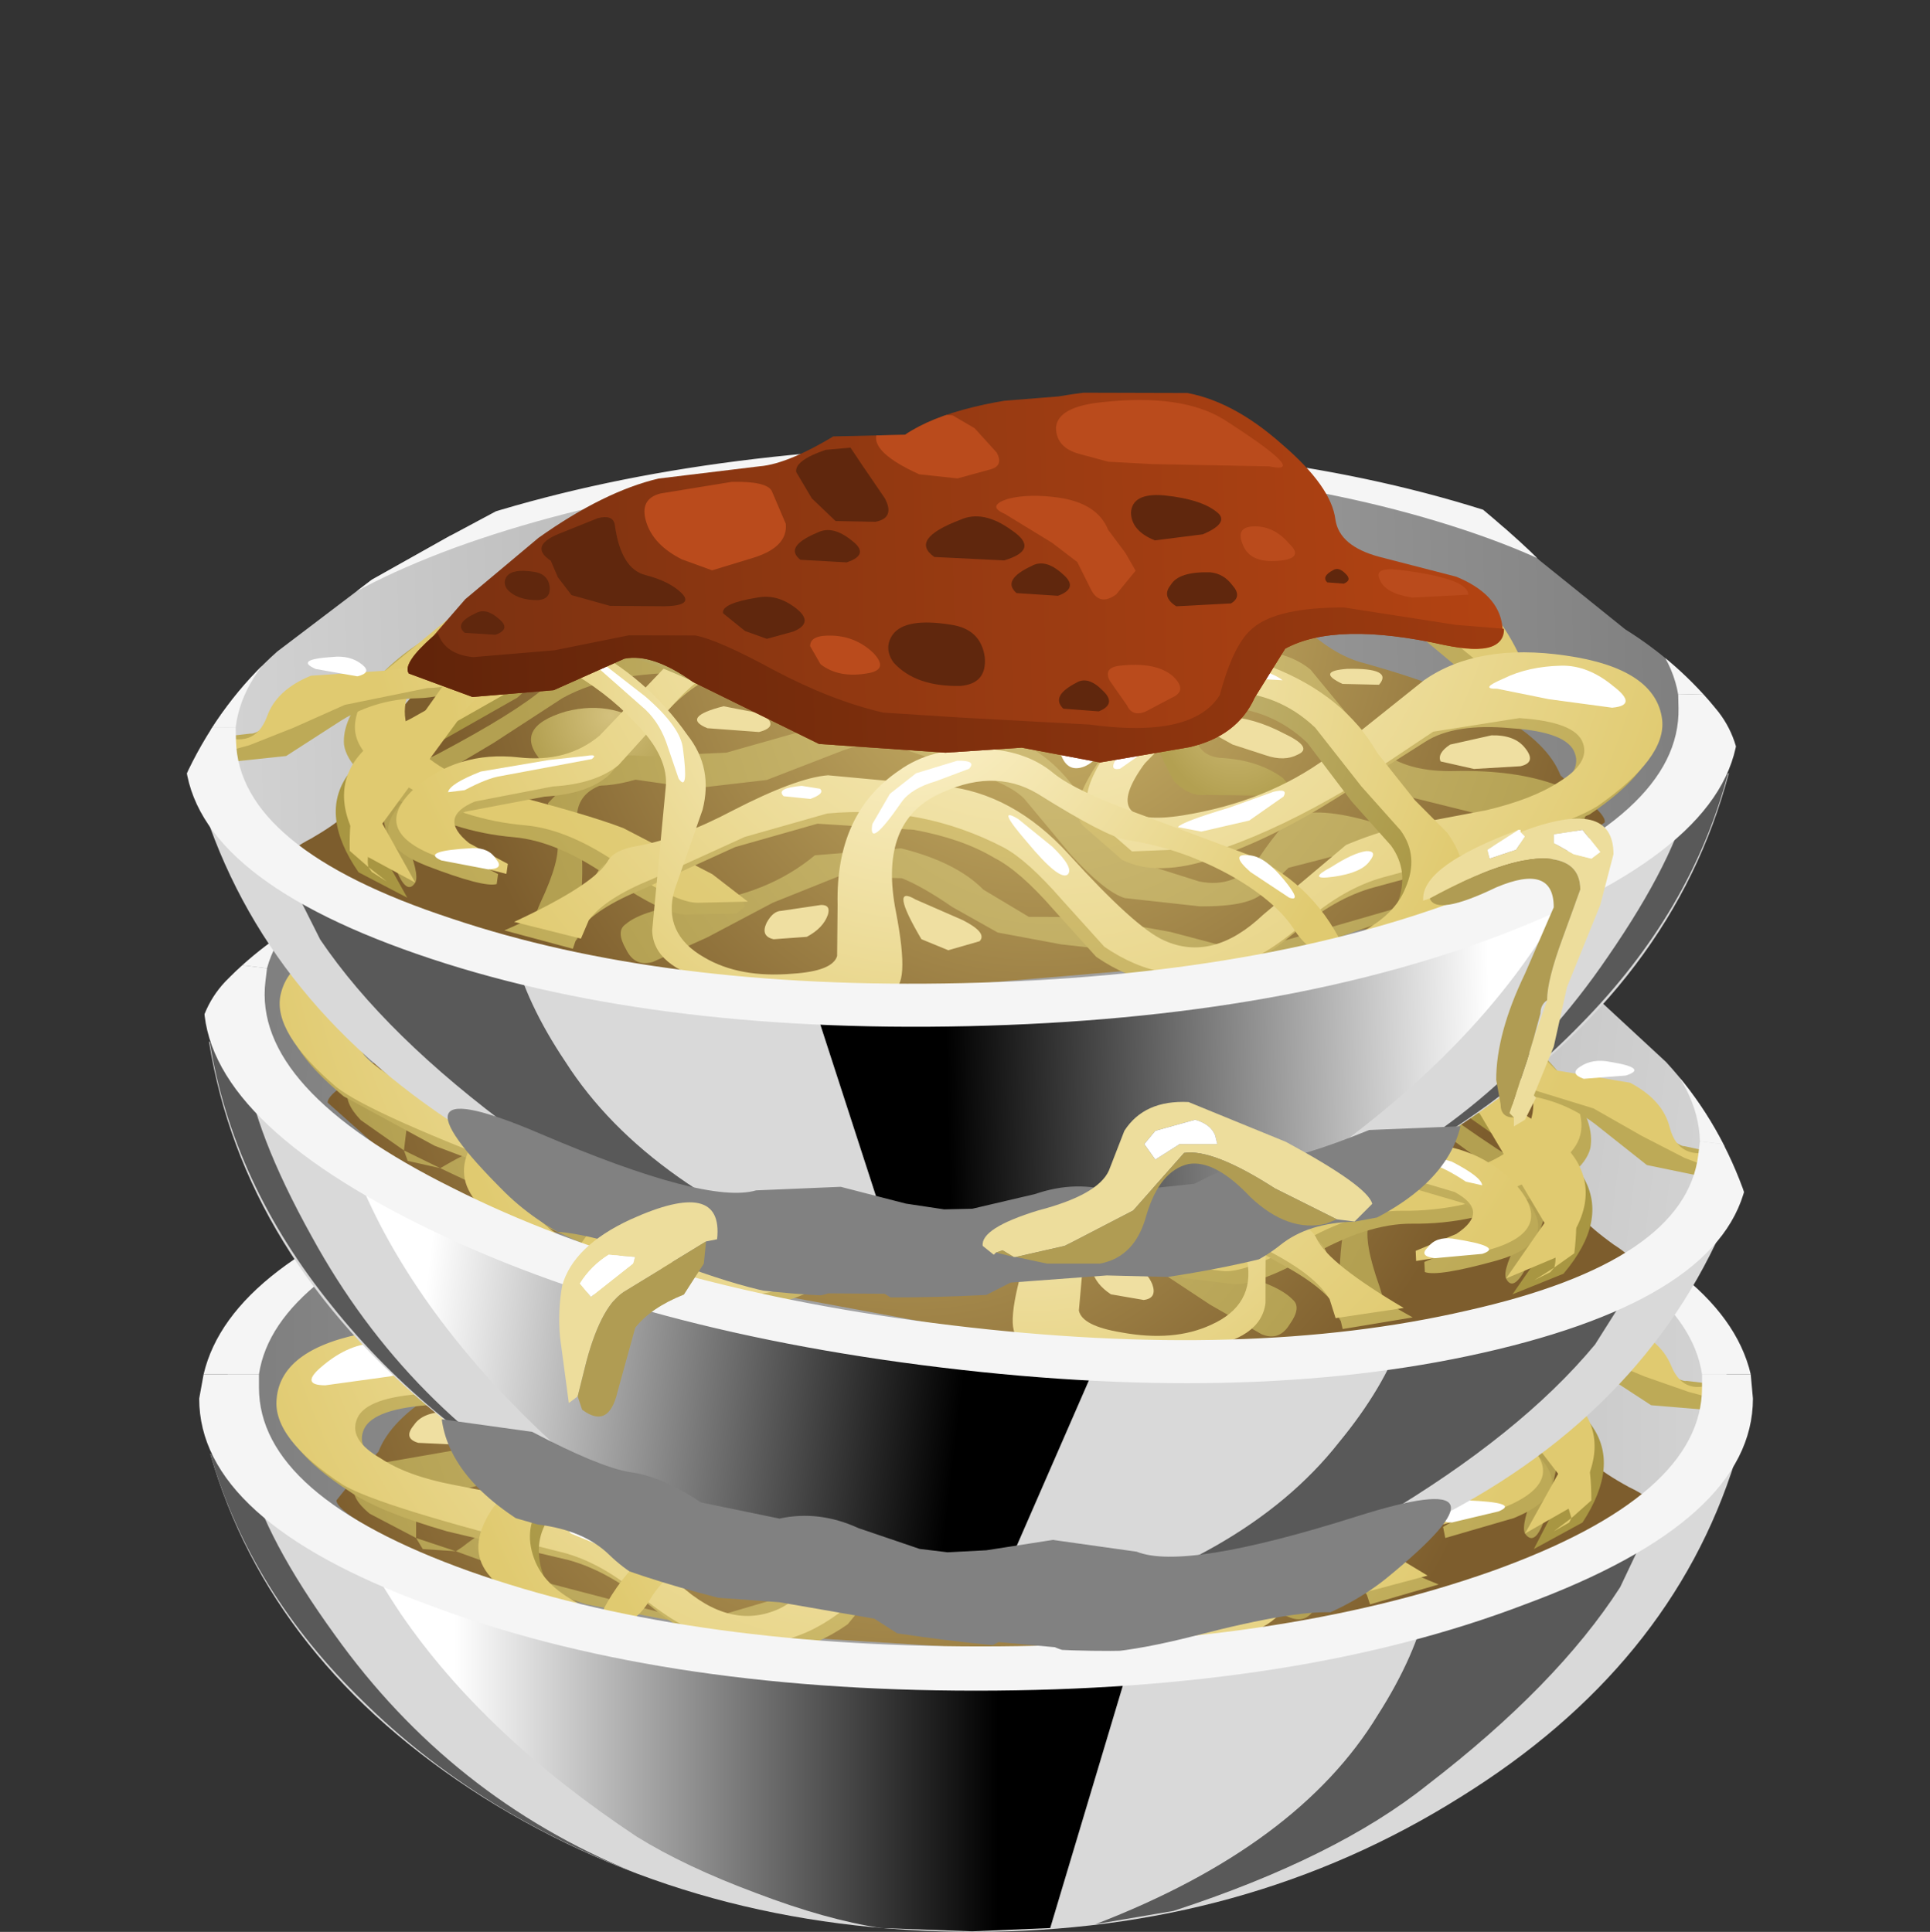 <?xml version="1.0" encoding="UTF-8" standalone="no"?>
<svg xmlns:xlink="http://www.w3.org/1999/xlink" height="43.65px" width="43.6px" xmlns="http://www.w3.org/2000/svg">
  <rect width="100%" height="100%" fill="#333333" stroke="none"/>
  <g transform="matrix(1.0, 0.0, 0.0, 1.0, 0.0, 0.0)">
    <use height="10.8" transform="matrix(1.0, 0.0, 0.0, 1.0, 4.75, 32.85)" width="34.45" xlink:href="#shape0"/>
    <use height="12.65" transform="matrix(0.75, 0.0, 0.0, 0.75, 7.9, 34.15)" width="24.35" xlink:href="#sprite0"/>
    <use height="13.1" transform="matrix(0.75, 0.0, 0.0, 0.75, 24.75, 33.65)" width="17.2" xlink:href="#sprite1"/>
    <use height="12.6" transform="matrix(0.75, 0.0, 0.0, 0.75, 4.75, 32.85)" width="12.75" xlink:href="#sprite2"/>
    <use height="14.0" transform="matrix(1.0, 0.0, 0.0, 1.0, 4.6, 23.9)" width="34.95" xlink:href="#shape4"/>
    <use height="1.4" transform="matrix(0.75, 0.0, 0.0, 0.75, 16.05, 26.3)" width="2.7" xlink:href="#sprite3"/>
    <use height="1.2" transform="matrix(0.75, 0.0, 0.0, 0.75, 15.75, 28.05)" width="2.1" xlink:href="#sprite4"/>
    <use height="1.95" transform="matrix(0.75, 0.0, 0.0, 0.75, 21.45, 29.012)" width="2.9" xlink:href="#sprite5"/>
    <use height="1.1" transform="matrix(0.75, 0.0, 0.0, 0.75, 24.262, 26.9)" width="1.95" xlink:href="#sprite6"/>
    <use height="2.35" transform="matrix(0.75, 0.0, 0.0, 0.75, 23.55, 25.0)" width="2.75" xlink:href="#sprite7"/>
    <use height="2.75" transform="matrix(0.75, 0.0, 0.0, 0.75, 28.2, 26.45)" width="4.25" xlink:href="#sprite8"/>
    <use height="0.9" transform="matrix(0.75, 0.0, 0.0, 0.75, 31.25, 27.65)" width="1.35" xlink:href="#sprite9"/>
    <use height="0.8" transform="matrix(0.75, 0.0, 0.0, 0.75, 32.3, 28.55)" width="1.3" xlink:href="#sprite10"/>
    <use height="1.25" transform="matrix(0.75, 0.0, 0.0, 0.75, 25.512, 28.4)" width="2.45" xlink:href="#sprite11"/>
    <use height="1.5" transform="matrix(0.75, 0.0, 0.0, 0.75, 20.55, 26.663)" width="2.95" xlink:href="#sprite12"/>
    <use height="1.1" transform="matrix(0.75, 0.0, 0.0, 0.75, 19.512, 27.75)" width="1.75" xlink:href="#sprite13"/>
    <use height="1.05" transform="matrix(0.75, 0.0, 0.0, 0.75, 18.712, 30.4)" width="1.5" xlink:href="#sprite14"/>
    <use height="0.5" transform="matrix(0.75, 0.0, 0.0, 0.75, 13.2, 28.05)" width="0.7" xlink:href="#sprite15"/>
    <use height="14.1" transform="matrix(1.0, 0.0, 0.0, 1.0, 4.5, 24.1)" width="35.1" xlink:href="#shape12"/>
    <use height="29.25" transform="matrix(0.745, 0.09, -0.09, 0.745, 5.698, 13.069)" width="47.0" xlink:href="#sprite16"/>
    <use height="29.25" transform="matrix(-0.75, 0.017, 0.017, 0.75, 39.102, 6.962)" width="47.0" xlink:href="#sprite16"/>
    <use height="13.5" transform="matrix(1.0, 0.0, 0.0, 1.0, 12.65, 18.5)" width="23.8" xlink:href="#shape16"/>
  </g>
  <defs>
    <g id="shape0" transform="matrix(1.0, 0.0, 0.0, 1.0, -4.75, -32.85)">
      <path d="M39.05 33.05 L39.2 33.0 Q37.75 37.65 33.0 40.6 28.15 43.65 22.0 43.65 15.75 43.65 10.9 40.6 6.1 37.55 4.75 32.85 L5.05 32.95 Q6.55 34.05 11.2 34.8 L22.15 35.5 32.8 34.8 Q37.45 34.15 39.05 33.05" fill="#d9d9d9" fill-rule="evenodd" stroke="none"/>
    </g>
    <g id="sprite0" transform="matrix(1.0, 0.0, 0.0, 1.0, 0.0, 0.0)">
      <use height="12.65" transform="matrix(1.0, 0.0, 0.0, 1.0, 0.0, 0.0)" width="24.35" xlink:href="#shape1"/>
    </g>
    <g id="shape1" transform="matrix(1.0, 0.0, 0.0, 1.0, 0.0, 0.0)">
      <path d="M24.35 1.7 L21.1 12.55 18.75 12.65 16.0 12.55 Q14.35 12.3 12.25 11.5 10.1 10.7 8.65 9.8 4.05 6.75 1.55 3.1 0.3 1.25 0.0 0.0 L2.65 0.5 Q9.55 1.8 18.95 1.8 L24.35 1.7" fill="url(#gradient0)" fill-rule="evenodd" stroke="none"/>
    </g>
    <linearGradient gradientTransform="matrix(0.01, 0.0, 0.0, -0.01, 11.35, 6.35)" gradientUnits="userSpaceOnUse" id="gradient0" spreadMethod="pad" x1="-819.2" x2="819.2">
      <stop offset="0.0" stop-color="#ffffff"/>
      <stop offset="1.0" stop-color="#000000"/>
    </linearGradient>
    <g id="sprite1" transform="matrix(1.0, 0.0, 0.0, 1.0, 0.0, 0.0)">
      <use height="13.1" transform="matrix(1.0, 0.0, 0.0, 1.0, 0.0, 0.0)" width="17.2" xlink:href="#shape2"/>
    </g>
    <g id="shape2" transform="matrix(1.0, 0.0, 0.0, 1.0, 0.0, 0.0)">
      <path d="M10.15 1.55 Q14.85 0.85 17.2 0.0 L15.8 2.95 Q13.9 5.9 10.0 8.9 7.25 11.1 2.35 12.7 L0.0 13.1 Q6.1 10.75 8.5 6.8 9.65 5.0 10.0 3.4 L10.15 1.55" fill="#595959" fill-rule="evenodd" stroke="none"/>
    </g>
    <g id="sprite2" transform="matrix(1.0, 0.0, 0.0, 1.0, 0.0, 0.0)">
      <use height="12.6" transform="matrix(1.0, 0.0, 0.0, 1.0, 0.0, 0.0)" width="12.75" xlink:href="#shape3"/>
    </g>
    <g id="shape3" transform="matrix(1.0, 0.0, 0.0, 1.0, 0.0, 0.0)">
      <path d="M12.75 12.6 Q7.95 10.75 4.6 7.45 1.2 4.15 0.0 0.0 L0.4 0.1 1.15 0.55 Q1.65 2.55 3.75 5.45 7.25 10.35 12.75 12.6" fill="#595959" fill-rule="evenodd" stroke="none"/>
    </g>
    <g id="shape4" transform="matrix(1.0, 0.0, 0.0, 1.0, -4.6, -23.9)">
      <path d="M34.05 27.05 Q39.05 28.9 39.05 31.55 39.05 34.2 34.05 36.05 29.1 37.9 22.05 37.9 15.05 37.9 10.1 36.05 5.1 34.15 5.1 31.55 5.1 28.9 10.1 27.05 15.05 25.15 22.05 25.15 29.1 25.15 34.05 27.05" fill="url(#gradient1)" fill-rule="evenodd" stroke="none"/>
      <path d="M39.55 31.05 L38.45 31.05 Q38.1 28.75 33.4 27.1 28.65 25.5 22.15 25.5 15.65 25.5 10.9 27.1 6.2 28.75 5.85 31.05 L4.6 31.05 Q5.2 28.5 10.15 26.8 15.25 25.05 22.05 25.05 28.9 25.05 34.0 26.8 38.95 28.5 39.55 31.05" fill="#f5f5f5" fill-rule="evenodd" stroke="none"/>
      <path d="M37.15 34.4 Q35.65 35.3 33.15 36.05 29.15 37.3 24.55 37.4 L17.35 36.95 11.95 36.0 Q10.45 35.65 8.95 34.85 7.6 34.15 7.6 33.9 L8.0 33.4 8.55 32.8 Q9.1 31.35 12.9 30.2 13.9 29.95 14.95 28.55 15.95 27.25 16.55 27.25 19.75 26.95 21.85 27.25 L24.05 28.0 Q25.3 28.5 26.2 28.45 L29.75 28.2 Q32.25 28.1 32.8 28.6 L34.65 30.7 Q35.8 32.15 35.75 32.65 35.7 33.0 36.8 33.6 37.75 34.05 37.15 34.4" fill="url(#gradient2)" fill-rule="evenodd" stroke="none"/>
      <path d="M16.55 27.25 Q17.5 27.05 16.9 27.7 16.0 28.55 16.25 28.75 L17.4 28.7 18.3 28.55 Q18.45 28.9 17.8 29.2 L15.85 29.25 Q14.65 29.05 15.2 28.15 15.7 27.4 16.55 27.25" fill="url(#gradient3)" fill-rule="evenodd" stroke="none"/>
      <path d="M17.3 30.55 Q17.85 30.55 17.8 31.0 L17.65 31.95 17.3 32.75 Q16.95 33.1 16.55 33.1 L14.5 33.15 14.8 32.75 Q15.35 32.35 16.15 32.25 16.85 32.2 16.8 31.45 16.75 30.6 17.3 30.55" fill="url(#gradient4)" fill-rule="evenodd" stroke="none"/>
      <path d="M31.0 30.85 Q32.2 31.2 31.55 32.0 30.85 32.8 29.45 32.45 28.1 32.1 29.0 31.35 29.85 30.6 31.0 30.85" fill="url(#gradient5)" fill-rule="evenodd" stroke="none"/>
      <path d="M34.95 34.15 Q34.7 35.0 34.45 34.65 34.35 34.45 34.7 33.6 35.0 32.85 34.35 32.5 L32.65 31.55 31.05 30.55 Q29.85 29.95 27.75 30.1 L25.95 30.3 24.1 30.15 23.4 29.55 Q23.15 29.25 22.1 29.3 L19.6 29.75 17.3 30.25 15.45 30.45 Q14.65 30.7 14.25 31.3 L13.3 32.55 Q12.7 33.1 11.95 33.25 L10.3 33.7 Q9.45 34.0 9.4 34.2 L9.4 34.75 10.3 35.05 10.45 34.95 Q11.2 34.35 12.45 33.9 13.8 33.4 14.5 33.55 L15.4 34.55 Q15.95 35.2 16.75 35.05 L18.3 34.5 19.15 33.55 Q20.1 31.6 21.7 31.6 L22.8 31.15 24.2 31.05 27.4 31.9 29.2 31.9 Q30.1 31.8 30.7 32.2 L31.45 32.95 31.25 33.8 Q31.15 34.2 31.65 35.2 32.0 35.9 31.6 35.95 L30.95 36.1 30.85 36.0 30.7 34.95 Q30.65 34.05 30.75 33.55 31.0 32.45 29.45 32.45 L28.1 32.65 26.5 32.5 24.7 31.9 Q23.9 31.6 23.4 31.9 L21.95 32.4 Q20.95 32.75 20.65 33.1 L19.65 34.35 18.45 35.35 16.75 35.6 15.3 35.3 14.75 34.75 13.6 34.5 11.95 34.8 Q11.2 35.2 11.4 35.45 L12.5 35.8 15.75 36.65 17.45 36.15 19.3 35.8 20.65 35.75 Q21.2 35.65 21.65 35.1 22.25 34.45 23.5 34.15 L25.45 34.25 Q26.5 35.1 28.1 35.25 29.35 35.35 29.75 35.7 29.95 35.85 29.75 36.25 29.55 36.7 29.15 36.55 L27.9 36.05 26.4 35.3 24.9 34.75 23.5 34.8 Q23.05 35.0 22.35 35.5 L21.35 36.1 19.9 36.4 18.55 36.55 17.95 36.75 17.0 36.85 15.75 36.65 15.6 36.7 13.25 36.25 Q11.65 35.75 11.4 35.45 L10.3 35.05 9.55 35.0 9.4 34.75 8.35 34.2 Q7.5 33.5 8.65 33.05 L10.95 32.65 Q11.95 32.65 12.5 32.25 L13.3 31.35 14.15 30.3 Q14.75 29.8 15.95 29.8 L18.1 29.45 19.6 28.85 20.8 28.65 22.6 28.9 Q23.1 29.05 23.8 29.65 L26.0 29.8 29.35 29.5 Q30.5 29.5 31.45 30.3 L33.9 31.75 Q35.3 32.4 35.25 32.75 L34.95 34.15" fill="url(#gradient6)" fill-rule="evenodd" stroke="none"/>
      <path d="M36.0 31.5 Q35.95 32.1 34.8 32.8 33.6 33.55 32.2 33.7 31.2 33.8 30.0 34.7 28.85 35.5 28.35 35.5 L27.25 35.5 27.05 35.35 Q27.05 35.1 28.05 34.7 L31.75 33.4 Q34.3 32.4 34.65 31.75 35.1 30.95 34.5 30.15 33.9 29.4 32.95 29.2 L28.75 28.7 Q27.85 28.6 26.65 27.8 25.3 26.95 24.7 26.85 L22.75 26.35 Q21.7 26.1 20.5 26.85 L18.15 28.45 Q17.05 29.2 16.25 29.2 L14.0 29.05 11.95 29.35 10.2 30.85 Q9.25 31.7 9.4 31.1 9.8 29.8 10.6 29.05 11.35 28.35 12.35 28.35 L13.7 28.35 Q16.75 28.7 17.75 27.85 19.0 26.8 20.35 26.1 22.3 25.05 23.5 25.3 L25.9 26.65 Q27.4 27.75 28.65 27.95 L31.7 28.35 Q33.05 28.6 33.85 29.05 34.8 29.5 35.4 30.25 36.05 30.95 36.0 31.5" fill="url(#gradient7)" fill-rule="evenodd" stroke="none"/>
      <path d="M35.75 31.25 Q35.65 31.85 34.55 32.5 33.35 33.25 31.95 33.4 30.95 33.55 29.75 34.45 28.6 35.25 28.1 35.25 L26.95 35.25 27.75 34.6 29.75 33.55 32.45 32.65 Q34.05 32.15 34.45 31.45 34.9 30.7 34.25 29.9 33.65 29.15 32.65 28.95 L28.5 28.45 Q27.55 28.35 26.35 27.55 25.05 26.65 24.4 26.55 L22.55 26.05 Q21.45 25.85 20.25 26.55 L17.9 28.15 Q16.75 28.9 16.0 28.95 L13.75 28.75 11.7 29.05 9.95 30.55 Q8.95 31.4 9.15 30.8 10.0 28.1 12.1 28.1 L13.45 28.1 Q16.45 28.45 17.5 27.55 L20.05 25.8 Q22.0 24.75 23.2 25.05 24.0 25.25 25.6 26.4 27.1 27.5 28.4 27.65 L31.45 28.1 Q32.8 28.3 33.6 28.75 34.55 29.25 35.2 29.95 35.8 30.7 35.75 31.25" fill="url(#gradient8)" fill-rule="evenodd" stroke="none"/>
      <path d="M36.15 31.0 Q35.35 30.5 34.3 30.5 33.2 30.5 32.05 29.5 L30.35 27.75 Q29.7 27.0 28.15 27.1 26.8 27.2 25.85 27.75 L23.9 29.15 Q23.05 30.0 24.4 29.95 L26.8 29.35 Q27.8 29.1 28.7 29.95 L30.4 31.65 Q31.15 32.25 32.3 32.1 33.7 31.9 34.65 32.8 35.65 33.7 34.2 34.3 L32.65 34.75 32.6 34.5 33.45 34.0 Q34.15 33.4 33.3 33.1 L31.5 32.8 Q30.55 32.75 30.05 32.35 L28.75 30.95 Q27.9 30.1 27.2 30.05 L25.45 30.25 23.3 30.5 21.3 30.8 Q20.55 30.95 20.25 30.4 L19.45 28.45 18.55 26.8 Q17.8 26.1 16.9 26.0 15.65 25.8 15.4 27.25 15.1 28.6 16.2 29.65 L18.1 31.25 Q19.9 33.15 19.35 33.7 L18.5 34.5 Q17.7 34.9 16.4 34.5 L13.6 33.2 11.6 32.0 9.65 31.75 Q8.35 31.85 8.2 32.35 8.05 32.8 8.8 33.2 L10.45 33.8 12.0 34.05 13.6 34.5 15.55 36.05 Q16.75 37.1 17.8 36.55 L19.9 34.6 Q21.1 33.15 22.7 32.95 L25.3 32.65 Q26.0 32.7 27.5 33.4 28.7 34.0 29.65 34.15 30.2 34.25 30.35 34.5 30.65 35.05 32.5 35.8 L30.95 36.25 30.8 35.8 29.35 34.9 27.25 34.0 25.35 33.55 23.2 33.7 Q22.1 33.95 21.4 34.4 L20.05 35.6 19.15 36.7 Q17.8 37.65 16.3 37.2 15.55 37.0 14.65 36.25 13.75 35.5 12.85 35.25 L10.1 34.6 Q8.55 34.15 7.9 33.7 6.35 32.7 6.4 31.85 6.55 30.7 8.55 30.3 10.55 29.95 11.8 30.8 L14.05 32.5 Q15.4 33.45 17.3 33.7 19.3 34.0 18.15 32.55 L15.4 29.8 Q14.05 28.6 13.9 27.55 13.75 26.5 15.05 25.5 16.3 24.5 17.8 25.1 19.15 25.6 19.95 27.1 L20.55 29.45 Q20.75 30.2 22.1 29.3 L26.0 26.8 Q28.35 25.6 29.65 26.15 30.7 26.65 31.0 27.25 31.35 28.15 31.95 28.6 L33.75 29.85 35.3 29.95 Q35.95 29.8 36.95 30.55 37.95 31.25 38.1 31.2 L38.95 31.3 39.05 31.6 Q39.6 31.9 39.1 31.9 L37.3 31.75 36.15 31.0" fill="url(#gradient9)" fill-rule="evenodd" stroke="none"/>
      <path d="M35.95 30.6 Q35.15 30.25 34.1 30.25 32.95 30.25 31.8 29.35 L30.1 27.55 Q29.5 26.8 28.0 26.9 26.65 27.0 25.65 27.55 L23.7 28.9 Q22.85 29.8 24.25 29.7 L26.6 29.15 Q27.6 28.9 28.5 29.7 L30.25 31.45 Q31.0 32.05 32.05 31.9 33.45 31.7 34.45 32.55 35.45 33.45 34.0 34.05 L32.4 34.5 32.35 34.3 33.25 33.8 Q33.95 33.2 33.1 32.85 L31.3 32.55 Q30.35 32.5 29.8 32.1 L28.5 30.7 Q27.7 29.9 26.95 29.8 L25.3 30.0 23.1 30.25 21.1 30.55 Q20.35 30.7 20.05 30.15 L19.25 28.2 18.3 26.55 Q17.55 25.9 16.65 25.75 15.4 25.6 15.15 27.0 14.9 28.35 16.0 29.4 L17.9 31.0 Q19.7 32.9 19.15 33.55 L18.25 34.3 Q17.5 34.7 16.15 34.3 14.9 33.85 13.35 33.0 L11.4 31.75 9.45 31.5 Q8.2 31.6 8.05 32.1 7.9 32.55 8.6 32.95 9.2 33.35 10.25 33.55 L11.8 33.85 13.45 34.3 15.35 35.8 Q16.5 36.85 17.6 36.35 18.25 36.05 19.7 34.35 20.95 32.95 22.5 32.75 L25.1 32.45 Q25.8 32.5 27.25 33.2 L29.45 33.95 Q29.95 34.0 30.1 34.3 L32.25 35.6 30.75 36.0 30.55 35.6 Q30.2 35.1 29.1 34.7 L27.0 33.8 25.15 33.3 Q23.0 33.15 21.15 34.15 L19.9 35.35 18.95 36.45 Q17.6 37.45 16.1 37.0 15.35 36.8 14.4 36.0 13.5 35.25 12.6 35.05 8.6 34.05 7.75 33.55 6.15 32.5 6.25 31.6 6.35 30.45 8.35 30.1 10.35 29.8 11.6 30.6 L13.8 32.3 Q15.2 33.25 17.1 33.55 19.05 33.8 17.95 32.35 L15.15 29.65 Q13.8 28.35 13.75 27.35 13.6 26.3 14.85 25.3 16.1 24.25 17.55 24.85 18.9 25.4 19.75 26.9 L20.35 29.25 Q20.55 29.95 21.85 29.05 L25.75 26.6 Q28.15 25.35 29.4 25.9 30.5 26.4 30.8 27.05 31.2 27.95 31.75 28.45 L33.55 29.7 35.05 29.85 36.7 29.95 Q37.5 30.25 37.75 30.85 38.05 31.6 38.85 31.2 39.4 31.65 38.9 31.65 L38.15 31.45 37.15 31.1 35.95 30.6" fill="url(#gradient10)" fill-rule="evenodd" stroke="none"/>
      <path d="M35.95 32.2 Q36.6 33.1 35.75 34.4 L34.65 35.0 35.35 33.65 Q35.8 32.75 34.5 31.85 L32.05 30.55 Q31.15 29.7 30.6 29.55 29.8 29.35 27.4 30.6 25.25 31.75 22.95 31.75 L20.45 31.75 18.7 31.6 16.3 31.1 Q15.1 31.15 14.25 31.95 L13.3 33.3 12.4 34.3 Q12.0 34.9 12.3 35.65 12.85 36.75 15.45 37.2 L12.9 36.75 Q10.25 36.1 11.35 34.4 L12.05 33.65 12.85 32.55 Q13.6 31.2 15.25 30.55 L19.15 30.7 20.35 31.05 21.85 31.1 25.55 30.6 Q28.85 29.05 30.05 29.05 L31.55 29.35 33.0 30.4 34.7 31.3 Q35.6 31.7 35.95 32.2" fill="url(#gradient11)" fill-rule="evenodd" stroke="none"/>
      <path d="M35.75 31.85 Q36.4 32.75 35.5 34.05 L34.45 34.65 35.2 33.3 Q35.65 32.45 34.3 31.5 L31.9 30.2 Q30.95 29.4 30.4 29.25 29.55 29.05 27.25 30.25 25.05 31.45 22.75 31.45 L20.25 31.45 18.5 31.25 Q17.05 30.7 16.1 30.75 14.9 30.8 14.05 31.6 L13.05 32.95 12.2 34.0 Q11.8 34.6 12.1 35.3 12.6 36.45 15.25 36.85 L12.7 36.45 Q10.0 35.7 11.15 34.05 L11.85 33.3 12.7 32.2 Q13.4 30.9 15.0 30.25 L18.95 30.4 20.2 30.7 21.65 30.75 25.35 30.25 27.4 29.35 Q29.05 28.7 29.8 28.7 L31.3 29.0 32.8 30.05 Q33.35 30.5 34.45 30.95 35.35 31.35 35.75 31.85" fill="url(#gradient12)" fill-rule="evenodd" stroke="none"/>
      <path d="M35.2 33.3 L33.2 30.7 Q32.6 29.95 32.2 29.8 L31.0 29.9 Q30.05 30.45 29.45 31.15 28.65 31.95 28.75 32.65 L29.15 35.85 Q29.15 37.5 23.8 37.3 23.35 37.3 23.65 35.55 23.95 33.6 22.7 32.95 21.4 32.35 20.35 32.95 18.85 34.0 18.4 34.05 17.1 34.3 16.0 34.95 15.0 35.55 14.65 36.2 14.2 36.9 13.45 36.75 14.1 35.2 15.6 34.45 L18.05 33.5 20.0 32.5 Q20.65 31.95 21.7 31.9 22.75 31.9 23.5 32.35 24.95 33.3 24.95 35.35 L25.0 36.55 Q25.1 36.85 26.0 36.9 27.2 37.0 28.0 36.5 28.9 35.95 28.6 34.95 L27.95 33.15 Q27.7 32.2 28.25 31.45 29.15 30.1 30.55 29.35 32.45 28.45 33.5 29.9 L34.9 31.8 35.5 32.25 Q35.95 32.6 35.95 33.9 L35.5 34.3 35.45 34.4 35.1 34.6 35.5 34.3 35.2 33.3" fill="url(#gradient13)" fill-rule="evenodd" stroke="none"/>
      <path d="M16.1 25.2 Q16.4 25.2 16.05 25.4 L15.2 25.9 Q14.5 26.4 14.5 28.0 14.5 28.35 14.35 28.0 14.15 27.6 14.2 26.95 14.2 26.2 14.85 25.7 15.45 25.2 16.1 25.2" fill="#ffffff" fill-rule="evenodd" stroke="none"/>
      <path d="M8.5 30.35 L9.8 30.6 Q10.35 30.85 9.95 30.85 L8.8 31.1 7.35 31.3 Q6.75 31.3 7.3 30.85 7.9 30.35 8.5 30.35" fill="#ffffff" fill-rule="evenodd" stroke="none"/>
      <path d="M19.75 27.45 L19.85 28.3 Q19.6 28.3 19.45 27.75 L19.45 27.15 19.75 27.45" fill="#ffffff" fill-rule="evenodd" stroke="none"/>
      <path d="M22.9 25.3 L23.55 25.65 Q23.8 25.95 23.3 25.8 L22.3 25.75 21.55 25.75 Q21.25 25.7 21.85 25.5 L22.9 25.3" fill="#ffffff" fill-rule="evenodd" stroke="none"/>
      <path d="M28.95 26.0 Q29.35 26.15 29.35 26.35 29.35 26.55 28.9 26.35 L27.75 26.5 26.8 26.65 Q26.55 26.5 27.5 26.2 L28.95 26.0" fill="#ffffff" fill-rule="evenodd" stroke="none"/>
      <path d="M22.05 29.4 Q22.65 29.25 22.5 29.65 L21.7 30.1 Q21.1 30.1 21.4 29.8 L22.05 29.4" fill="#ffffff" fill-rule="evenodd" stroke="none"/>
      <path d="M36.25 29.5 Q37.1 29.55 36.6 29.8 L35.65 29.95 Q35.35 29.9 35.55 29.7 L36.25 29.5" fill="#ffffff" fill-rule="evenodd" stroke="none"/>
      <path d="M16.95 30.15 Q17.65 30.3 17.3 30.35 L16.4 30.3 15.25 30.5 14.8 30.55 Q15.05 30.3 15.75 30.2 L16.95 30.15" fill="#ffffff" fill-rule="evenodd" stroke="none"/>
      <path d="M11.15 28.45 L11.8 28.45 11.5 28.65 10.75 29.25 10.3 29.55 Q10.1 29.35 10.5 28.95 L11.15 28.45" fill="#ffffff" fill-rule="evenodd" stroke="none"/>
      <path d="M23.1 32.45 L23.7 32.9 24.1 33.55 Q24.25 34.15 23.45 33.1 L22.65 32.65 21.9 32.35 Q21.7 32.2 22.15 32.2 L23.1 32.45" fill="#ffffff" fill-rule="evenodd" stroke="none"/>
      <path d="M25.7 32.65 Q26.3 32.7 26.1 32.9 L25.5 32.95 Q25.15 32.85 25.3 32.75 L25.7 32.65" fill="#ffffff" fill-rule="evenodd" stroke="none"/>
      <path d="M20.8 33.55 Q21.35 33.2 20.65 34.05 L19.75 34.8 Q19.6 34.65 20.05 34.15 L20.8 33.55" fill="#ffffff" fill-rule="evenodd" stroke="none"/>
      <path d="M30.2 29.75 Q30.65 29.5 30.15 29.95 L29.2 30.85 28.7 31.75 28.45 32.45 Q28.25 32.8 28.35 31.75 28.4 31.3 29.2 30.55 L30.2 29.75" fill="#ffffff" fill-rule="evenodd" stroke="none"/>
      <path d="M31.4 31.95 L32.95 32.2 Q33.65 32.45 33.7 32.65 L33.3 32.6 32.5 32.3 30.4 31.95 Q30.25 31.85 30.55 31.9 L31.4 31.95" fill="#ffffff" fill-rule="evenodd" stroke="none"/>
      <path d="M33.15 33.9 Q34.35 33.95 33.85 34.15 L32.8 34.4 Q32.45 34.4 32.65 34.15 32.8 33.9 33.15 33.9" fill="#ffffff" fill-rule="evenodd" stroke="none"/>
      <path d="M13.3 30.3 Q14.05 30.35 13.45 30.65 L12.6 30.7 Q12.25 30.3 13.3 30.3" fill="#efdfa1" fill-rule="evenodd" stroke="none"/>
      <path d="M10.1 31.9 L11.05 32.05 11.25 32.45 10.5 32.65 9.45 32.6 Q9.1 32.5 9.35 32.2 9.55 31.9 10.1 31.9" fill="#efdfa1" fill-rule="evenodd" stroke="none"/>
      <path d="M16.1 31.3 Q16.75 31.3 16.6 31.6 16.45 31.85 15.95 31.95 L15.2 32.2 14.5 32.2 Q14.1 32.05 14.8 31.75 15.45 31.35 16.1 31.3" fill="#efdfa1" fill-rule="evenodd" stroke="none"/>
      <path d="M18.35 31.9 Q18.85 32.5 18.5 32.45 18.1 32.35 17.8 32.0 17.6 31.7 17.8 31.6 18.0 31.5 18.35 31.9" fill="#ffffff" fill-rule="evenodd" stroke="none"/>
      <path d="M16.05 33.4 L17.2 33.8 16.7 33.9 15.6 33.7 14.8 33.15 Q14.7 32.95 15.05 33.05 L16.05 33.4" fill="#ffffff" fill-rule="evenodd" stroke="none"/>
      <path d="M19.6 31.8 Q19.95 31.8 19.8 32.15 19.65 32.5 19.3 32.35 18.95 32.2 19.1 32.0 19.25 31.8 19.6 31.8" fill="#ffffff" fill-rule="evenodd" stroke="none"/>
      <path d="M21.85 27.6 Q22.75 27.7 22.75 27.95 22.7 28.15 22.25 28.15 L21.35 28.05 20.65 27.8 Q20.5 27.65 20.85 27.55 L21.85 27.6" fill="#ffffff" fill-rule="evenodd" stroke="none"/>
      <path d="M25.15 28.75 Q27.1 28.75 26.25 28.9 L24.85 29.2 Q24.45 29.15 24.6 28.95 24.75 28.75 25.15 28.75" fill="#efdfa1" fill-rule="evenodd" stroke="none"/>
      <path d="M25.8 30.2 Q26.5 29.95 26.2 30.25 L25.3 30.75 23.85 31.05 22.6 31.05 Q22.3 31.0 23.0 30.85 L24.25 30.65 25.1 30.5 25.8 30.2" fill="#ffffff" fill-rule="evenodd" stroke="none"/>
      <path d="M26.2 35.5 Q26.4 35.5 26.55 35.75 L26.4 36.1 25.65 36.1 25.15 35.6 Q25.1 35.35 25.3 35.35 L26.2 35.5" fill="#efdfa1" fill-rule="evenodd" stroke="none"/>
      <path d="M23.2 35.3 Q23.8 34.9 23.05 36.2 L22.45 36.45 21.75 36.25 Q21.55 36.1 22.15 35.8 L23.2 35.3" fill="#efdfa1" fill-rule="evenodd" stroke="none"/>
      <path d="M13.75 34.75 Q14.35 35.05 13.75 35.0 L12.9 34.65 Q12.7 34.45 13.0 34.45 L13.75 34.75" fill="#ffffff" fill-rule="evenodd" stroke="none"/>
      <path d="M15.6 34.45 Q16.1 34.4 15.6 34.85 L14.75 35.45 Q14.45 35.55 14.85 35.05 15.25 34.5 15.6 34.45" fill="#ffffff" fill-rule="evenodd" stroke="none"/>
      <path d="M30.9 28.9 Q32.45 29.35 32.7 30.25 32.4 29.95 31.35 29.5 L30.15 29.05 Q30.0 28.9 30.25 28.85 L30.9 28.9" fill="#ffffff" fill-rule="evenodd" stroke="none"/>
      <path d="M27.4 30.85 Q28.4 31.05 27.8 31.3 L26.65 31.45 Q26.15 31.3 26.55 31.0 L27.4 30.85" fill="#efdfa1" fill-rule="evenodd" stroke="none"/>
      <path d="M19.4 29.85 Q19.85 29.8 19.8 30.15 L19.4 30.5 19.1 30.2 Q19.1 29.95 19.4 29.85" fill="#ffffff" fill-rule="evenodd" stroke="none"/>
      <path d="M17.95 27.25 Q18.25 27.15 18.1 27.4 L17.5 27.85 16.05 28.3 Q15.75 28.25 16.1 28.1 L16.75 27.9 17.25 27.65 17.95 27.25" fill="#ffffff" fill-rule="evenodd" stroke="none"/>
      <path d="M28.75 25.65 Q30.0 25.9 31.5 26.95 L33.2 28.3 33.95 29.1 Q34.65 29.7 34.5 29.95 L33.1 30.5 31.25 30.4 29.65 29.7 Q29.0 29.6 28.1 30.25 26.8 31.25 25.3 31.75 L22.45 32.0 20.7 31.9 18.95 32.3 16.9 32.0 Q15.85 31.75 15.4 30.9 L14.7 29.8 Q13.55 29.2 11.1 29.8 9.7 30.15 9.8 29.4 9.85 28.7 10.8 28.3 L12.55 27.8 Q13.45 27.55 13.5 26.95 13.6 26.2 14.65 25.2 15.8 24.15 16.9 23.95 L19.7 24.0 22.3 24.15 Q23.55 24.05 24.6 24.7 25.8 25.4 26.5 25.45 L28.75 25.65" fill="url(#gradient14)" fill-rule="evenodd" stroke="none"/>
      <path d="M29.65 29.7 Q29.0 29.6 28.1 30.25 26.8 31.25 25.3 31.75 L22.45 32.0 20.7 31.9 18.95 32.3 16.9 32.0 Q15.85 31.75 15.4 30.9 L14.7 29.8 Q13.55 29.2 11.1 29.8 9.75 30.1 9.75 29.5 L10.85 29.35 13.35 28.9 Q14.85 28.9 15.4 29.35 15.85 29.65 16.2 30.85 16.85 31.8 19.15 31.45 L22.1 31.2 23.8 31.05 Q25.0 30.75 26.25 30.05 27.5 29.35 28.0 29.2 28.8 29.05 29.5 29.2 L31.2 29.5 33.05 29.6 Q33.7 29.5 33.85 29.05 L33.95 29.1 Q34.65 29.7 34.5 29.95 L33.1 30.5 31.25 30.4 29.65 29.7" fill="url(#gradient15)" fill-rule="evenodd" stroke="none"/>
    </g>
    <linearGradient gradientTransform="matrix(0.021, 0.0, 0.0, -0.021, 22.05, 31.55)" gradientUnits="userSpaceOnUse" id="gradient1" spreadMethod="pad" x1="-819.2" x2="819.2">
      <stop offset="0.0" stop-color="#7d7d7d"/>
      <stop offset="1.0" stop-color="#d4d4d4"/>
    </linearGradient>
    <radialGradient cx="0" cy="0" gradientTransform="matrix(-0.002, 0.018, 0.017, 0.002, 20.35, 28.1)" gradientUnits="userSpaceOnUse" id="gradient2" r="819.2" spreadMethod="pad">
      <stop offset="0.0" stop-color="#d6c071"/>
      <stop offset="1.0" stop-color="#7d5d2d"/>
    </radialGradient>
    <radialGradient cx="0" cy="0" gradientTransform="matrix(-3.0E-4, 0.003, 0.002, 3.0E-4, 16.45, 27.4)" gradientUnits="userSpaceOnUse" id="gradient3" r="819.2" spreadMethod="pad">
      <stop offset="0.0" stop-color="#d4c17d"/>
      <stop offset="1.0" stop-color="#b3a051"/>
    </radialGradient>
    <radialGradient cx="0" cy="0" gradientTransform="matrix(-3.0E-4, 0.003, 0.003, 3.0E-4, 15.9, 30.8)" gradientUnits="userSpaceOnUse" id="gradient4" r="819.2" spreadMethod="pad">
      <stop offset="0.0" stop-color="#d4c17d"/>
      <stop offset="1.0" stop-color="#b3a051"/>
    </radialGradient>
    <radialGradient cx="0" cy="0" gradientTransform="matrix(-2.0E-4, 0.002, 0.002, 3.0E-4, 29.95, 31.0)" gradientUnits="userSpaceOnUse" id="gradient5" r="819.2" spreadMethod="pad">
      <stop offset="0.0" stop-color="#d4c17d"/>
      <stop offset="1.0" stop-color="#b3a051"/>
    </radialGradient>
    <radialGradient cx="0" cy="0" gradientTransform="matrix(-0.002, 0.016, 0.015, 0.002, 19.7, 29.4)" gradientUnits="userSpaceOnUse" id="gradient6" r="819.2" spreadMethod="pad">
      <stop offset="0.0" stop-color="#d4c17d"/>
      <stop offset="1.0" stop-color="#b3a051"/>
    </radialGradient>
    <radialGradient cx="0" cy="0" gradientTransform="matrix(-0.002, 0.016, 0.015, 0.002, 20.8, 26.25)" gradientUnits="userSpaceOnUse" id="gradient7" r="819.2" spreadMethod="pad">
      <stop offset="0.0" stop-color="#c7b577"/>
      <stop offset="1.0" stop-color="#bdaa57"/>
    </radialGradient>
    <radialGradient cx="0" cy="0" gradientTransform="matrix(-0.002, 0.016, 0.015, 0.002, 20.5, 25.95)" gradientUnits="userSpaceOnUse" id="gradient8" r="819.2" spreadMethod="pad">
      <stop offset="0.0" stop-color="#e3d49d"/>
      <stop offset="1.0" stop-color="#e0ca70"/>
    </radialGradient>
    <radialGradient cx="0" cy="0" gradientTransform="matrix(-0.002, 0.02, 0.019, 0.002, 20.5, 26.05)" gradientUnits="userSpaceOnUse" id="gradient9" r="819.2" spreadMethod="pad">
      <stop offset="0.0" stop-color="#e6d189"/>
      <stop offset="1.0" stop-color="#bdaa57"/>
    </radialGradient>
    <radialGradient cx="0" cy="0" gradientTransform="matrix(-0.002, 0.02, 0.019, 0.002, 20.3, 25.85)" gradientUnits="userSpaceOnUse" id="gradient10" r="819.2" spreadMethod="pad">
      <stop offset="0.0" stop-color="#fff6d4"/>
      <stop offset="1.0" stop-color="#e0ca70"/>
    </radialGradient>
    <radialGradient cx="0" cy="0" gradientTransform="matrix(-0.002, 0.015, 0.014, 0.002, 21.8, 29.8)" gradientUnits="userSpaceOnUse" id="gradient11" r="819.2" spreadMethod="pad">
      <stop offset="0.0" stop-color="#d6c894"/>
      <stop offset="1.0" stop-color="#a89642"/>
    </radialGradient>
    <radialGradient cx="0" cy="0" gradientTransform="matrix(-0.002, 0.015, 0.014, 0.002, 21.6, 29.5)" gradientUnits="userSpaceOnUse" id="gradient12" r="819.2" spreadMethod="pad">
      <stop offset="0.0" stop-color="#fff6d4"/>
      <stop offset="1.0" stop-color="#e0ca70"/>
    </radialGradient>
    <radialGradient cx="0" cy="0" gradientTransform="matrix(-0.002, 0.014, 0.013, 0.002, 23.1, 29.8)" gradientUnits="userSpaceOnUse" id="gradient13" r="819.2" spreadMethod="pad">
      <stop offset="0.0" stop-color="#fff6d4"/>
      <stop offset="1.0" stop-color="#e0ca70"/>
    </radialGradient>
    <linearGradient gradientTransform="matrix(0.015, 0.0, 0.0, -0.015, 22.15, 28.1)" gradientUnits="userSpaceOnUse" id="gradient14" spreadMethod="pad" x1="-819.2" x2="819.2">
      <stop offset="0.0" stop-color="#b34312"/>
      <stop offset="1.0" stop-color="#7a3111"/>
    </linearGradient>
    <linearGradient gradientTransform="matrix(0.015, 0.0, 0.0, -0.015, 22.15, 30.6)" gradientUnits="userSpaceOnUse" id="gradient15" spreadMethod="pad" x1="-819.2" x2="819.2">
      <stop offset="0.0" stop-color="#9e3b10"/>
      <stop offset="1.0" stop-color="#61240a"/>
    </linearGradient>
    <g id="sprite3" transform="matrix(1.0, 0.0, 0.0, 1.0, 0.0, 0.0)">
      <use height="1.4" transform="matrix(1.0, 0.0, 0.0, 1.0, 0.0, 0.0)" width="2.7" xlink:href="#shape5"/>
    </g>
    <g id="shape5" transform="matrix(1.0, 0.0, 0.0, 1.0, 0.0, 0.0)">
      <path d="M2.7 0.5 Q2.7 1.05 2.0 1.35 L0.55 1.2 Q-0.2 0.9 0.05 0.6 0.5 0.15 1.7 0.0 2.65 -0.1 2.7 0.5" fill="#60270d" fill-rule="evenodd" stroke="none"/>
    </g>
    <g id="sprite4" transform="matrix(1.0, 0.0, 0.0, 1.0, 0.0, 0.0)">
      <use height="1.2" transform="matrix(1.0, 0.0, 0.0, 1.0, 0.0, 0.0)" width="2.1" xlink:href="#shape6"/>
    </g>
    <g id="shape6" transform="matrix(1.0, 0.0, 0.0, 1.0, 0.0, 0.0)">
      <path d="M2.0 0.35 Q2.3 0.7 1.85 1.0 L0.2 0.95 Q-0.15 0.75 0.15 0.4 0.4 0.05 0.8 0.0 1.75 -0.05 2.0 0.35" fill="#60270d" fill-rule="evenodd" stroke="none"/>
    </g>
    <g id="sprite5" transform="matrix(1.0, 0.0, 0.0, 1.0, 0.0, 0.05)">
      <use height="1.95" transform="matrix(1.0, 0.0, 0.0, 1.0, 0.0, -0.05)" width="2.9" xlink:href="#shape7"/>
    </g>
    <g id="shape7" transform="matrix(1.0, 0.0, 0.0, 1.0, 0.0, 0.05)">
      <path d="M2.75 0.3 Q3.05 0.7 2.75 1.15 2.1 1.9 0.75 1.9 -0.05 1.85 0.0 1.05 0.1 0.2 1.0 0.05 2.35 -0.2 2.75 0.3" fill="#60270d" fill-rule="evenodd" stroke="none"/>
    </g>
    <g id="sprite6" transform="matrix(1.0, 0.0, 0.0, 1.0, 0.05, 0.0)">
      <use height="1.5" transform="matrix(0.661, 0.0, 0.0, 0.733, -0.05, 0.013)" width="2.95" xlink:href="#shape8"/>
    </g>
    <g id="shape8" transform="matrix(1.0, 0.0, 0.0, 1.0, 0.0, 0.05)">
      <path d="M1.9 0.05 Q3.45 0.6 2.7 1.15 L0.6 1.3 Q-0.5 1.0 0.35 0.4 1.2 -0.25 1.9 0.05" fill="#60270d" fill-rule="evenodd" stroke="none"/>
    </g>
    <g id="sprite7" transform="matrix(1.0, 0.0, 0.0, 1.0, 0.0, 0.0)">
      <use height="2.35" transform="matrix(1.0, 0.0, 0.0, 1.0, 0.0, 0.0)" width="2.75" xlink:href="#shape9"/>
    </g>
    <g id="shape9" transform="matrix(1.0, 0.0, 0.0, 1.0, 0.0, 0.0)">
      <path d="M1.85 0.1 Q2.8 0.4 2.75 0.75 L2.3 1.55 1.6 2.25 0.4 2.3 Q-0.2 2.2 0.1 1.6 L0.75 0.6 1.1 0.05 1.85 0.1" fill="#60270d" fill-rule="evenodd" stroke="none"/>
    </g>
    <g id="sprite8" transform="matrix(1.0, 0.0, 0.0, 1.0, 0.0, 0.0)">
      <use height="2.75" transform="matrix(1.0, 0.0, 0.0, 1.0, 0.0, 0.0)" width="4.25" xlink:href="#shape10"/>
    </g>
    <g id="shape10" transform="matrix(1.0, 0.0, 0.0, 1.0, 0.0, 0.0)">
      <path d="M3.75 0.5 Q4.65 0.85 4.0 1.3 L3.8 1.8 3.4 2.35 2.25 2.7 0.6 2.75 Q-0.3 2.75 0.1 2.35 0.45 2.0 1.15 1.8 1.9 1.6 2.05 0.25 2.1 -0.05 2.55 0.05 L3.75 0.5" fill="#60270d" fill-rule="evenodd" stroke="none"/>
    </g>
    <g id="sprite9" transform="matrix(1.0, 0.0, 0.0, 1.0, 0.0, 0.0)">
      <use height="1.95" transform="matrix(0.466, 0.0, 0.0, 0.462, 0.0, -0.023)" width="2.9" xlink:href="#shape7"/>
    </g>
    <g id="sprite10" transform="matrix(1.0, 0.0, 0.0, 1.0, 0.0, 0.0)">
      <use height="1.5" transform="matrix(0.441, 0.0, 0.0, 0.533, 0.0, 0.023)" width="2.95" xlink:href="#shape8"/>
    </g>
    <g id="sprite11" transform="matrix(1.0, 0.0, 0.0, 1.0, 0.05, 0.0)">
      <use height="1.25" transform="matrix(1.0, 0.0, 0.0, 1.0, -0.05, 0.0)" width="2.45" xlink:href="#shape11"/>
    </g>
    <g id="shape11" transform="matrix(1.0, 0.0, 0.0, 1.0, 0.05, 0.0)">
      <path d="M1.35 0.0 Q2.45 0.15 2.4 0.45 L1.75 1.0 1.1 1.25 0.3 1.05 Q-0.35 0.8 0.2 0.35 0.75 -0.1 1.35 0.0" fill="#60270d" fill-rule="evenodd" stroke="none"/>
    </g>
    <g id="sprite12" transform="matrix(1.0, 0.0, 0.0, 1.0, 0.0, 0.05)">
      <use height="1.5" transform="matrix(1.0, 0.0, 0.0, 1.0, 0.0, -0.05)" width="2.95" xlink:href="#shape8"/>
    </g>
    <g id="sprite13" transform="matrix(1.0, 0.0, 0.0, 1.0, 0.05, 0.0)">
      <use height="1.5" transform="matrix(0.593, 0.0, 0.0, 0.733, -0.05, 0.013)" width="2.95" xlink:href="#shape8"/>
    </g>
    <g id="sprite14" transform="matrix(1.0, 0.0, 0.0, 1.0, 0.05, 0.0)">
      <use height="1.5" transform="matrix(0.508, 0.0, 0.0, 0.7, -0.05, 0.015)" width="2.95" xlink:href="#shape8"/>
    </g>
    <g id="sprite15" transform="matrix(1.0, 0.0, 0.0, 1.0, 0.0, 0.0)">
      <use height="1.5" transform="matrix(0.237, 0.0, 0.0, 0.333, 0.0, -0.017)" width="2.95" xlink:href="#shape8"/>
    </g>
    <g id="shape12" transform="matrix(1.0, 0.0, 0.0, 1.0, -4.5, -24.1)">
      <path d="M18.7 24.15 Q19.75 24.25 19.75 24.7 19.75 25.15 19.25 25.3 L18.6 25.5 17.65 25.6 14.95 25.7 Q14.05 25.9 16.0 24.6 16.9 24.0 18.7 24.15" fill="#ba4b1c" fill-rule="evenodd" stroke="none"/>
      <path d="M12.1 28.1 Q12.7 28.0 12.55 28.3 L11.8 28.75 10.55 28.7 Q10.55 28.3 12.1 28.1" fill="#ba4b1c" fill-rule="evenodd" stroke="none"/>
      <path d="M15.25 27.05 Q15.8 27.0 15.6 27.45 15.45 27.85 14.8 27.85 14.2 27.8 14.55 27.45 14.85 27.1 15.25 27.05" fill="#ba4b1c" fill-rule="evenodd" stroke="none"/>
      <path d="M22.8 24.3 Q23.65 24.25 23.8 24.75 23.95 25.15 22.9 25.7 L22.0 25.8 21.25 25.6 Q20.95 25.55 21.1 25.25 L21.6 24.7 22.1 24.4 22.8 24.3" fill="#ba4b1c" fill-rule="evenodd" stroke="none"/>
      <path d="M19.75 26.3 L20.9 26.3 Q21.4 26.45 20.95 26.65 L20.45 26.95 19.9 27.3 19.35 27.75 19.05 28.4 Q18.85 28.75 18.5 28.5 L18.05 28.0 18.25 27.55 18.65 27.05 Q18.85 26.45 19.75 26.3" fill="#ba4b1c" fill-rule="evenodd" stroke="none"/>
      <path d="M18.45 30.1 Q18.85 30.15 18.7 30.45 L18.3 31.0 Q18.2 31.3 17.9 31.15 L17.3 30.85 Q16.9 30.7 17.25 30.4 17.65 30.05 18.45 30.1" fill="#ba4b1c" fill-rule="evenodd" stroke="none"/>
      <path d="M24.9 29.3 Q25.45 29.25 25.45 29.5 L25.2 29.95 24.1 30.15 Q23.65 30.1 24.0 29.7 24.4 29.35 24.9 29.3" fill="#ba4b1c" fill-rule="evenodd" stroke="none"/>
      <path d="M28.75 26.0 Q29.2 26.1 29.05 26.65 L28.3 27.5 27.6 27.75 26.65 27.5 Q25.9 27.25 25.9 26.75 L26.2 26.0 Q26.35 25.75 27.1 25.75 L28.75 26.0" fill="#ba4b1c" fill-rule="evenodd" stroke="none"/>
      <path d="M38.45 31.05 L39.55 31.05 39.6 31.6 Q39.6 34.35 34.45 36.25 29.35 38.2 22.05 38.2 14.8 38.2 9.65 36.25 4.5 34.35 4.5 31.6 L4.6 31.05 5.85 31.05 5.85 31.35 Q5.85 33.8 10.6 35.5 15.4 37.2 22.15 37.2 28.9 37.2 33.7 35.5 38.45 33.8 38.45 31.35 L38.45 31.05" fill="#f5f5f5" fill-rule="evenodd" stroke="none"/>
    </g>
    <g id="sprite16" transform="matrix(1.0, 0.0, 0.0, 1.0, 0.05, 2.05)">
      <clipPath id="clipPath0" transform="matrix(1.0, 0.0, 0.0, 1.0, 0.05, 2.05)">
        <use height="27.55" transform="matrix(1.0, 0.0, 0.0, 1.0, -0.05, -2.05)" width="47.0" xlink:href="#shape13"/>
      </clipPath>
      <g clip-path="url(#clipPath0)">
        <use height="10.8" transform="matrix(1.332, 0.0, 0.0, 1.333, 0.329, 11.95)" width="34.45" xlink:href="#shape0"/>
        <use height="12.65" transform="matrix(1.0, 0.0, 0.0, 1.0, 4.55, 13.7)" width="24.35" xlink:href="#sprite0"/>
        <use height="13.1" transform="matrix(1.0, 0.0, 0.0, 1.0, 27.05, 13.05)" width="17.2" xlink:href="#sprite1"/>
        <use height="12.6" transform="matrix(1.0, 0.0, 0.0, 1.0, 0.35, 11.95)" width="12.75" xlink:href="#sprite2"/>
        <use height="18.7" transform="matrix(1.0, 0.0, 0.0, 1.0, 0.1, 0.0)" width="46.65" xlink:href="#shape14"/>
        <use height="1.4" transform="matrix(1.0, 0.0, 0.0, 1.0, 15.45, 3.2)" width="2.7" xlink:href="#sprite3"/>
        <use height="1.2" transform="matrix(1.0, 0.0, 0.0, 1.0, 15.0, 5.55)" width="2.1" xlink:href="#sprite4"/>
        <use height="1.95" transform="matrix(1.0, 0.0, 0.0, 1.0, 22.65, 6.85)" width="2.9" xlink:href="#sprite5"/>
        <use height="1.1" transform="matrix(1.0, 0.0, 0.0, 1.0, 26.35, 4.0)" width="1.95" xlink:href="#sprite6"/>
        <use height="2.35" transform="matrix(1.0, 0.0, 0.0, 1.0, 25.45, 1.5)" width="2.75" xlink:href="#sprite7"/>
        <use height="2.75" transform="matrix(1.0, 0.0, 0.0, 1.0, 31.65, 3.45)" width="4.25" xlink:href="#sprite8"/>
        <use height="0.9" transform="matrix(1.0, 0.0, 0.0, 1.0, 35.7, 5.05)" width="1.35" xlink:href="#sprite9"/>
        <use height="0.8" transform="matrix(1.0, 0.0, 0.0, 1.0, 37.1, 6.2)" width="1.3" xlink:href="#sprite10"/>
        <use height="1.25" transform="matrix(1.0, 0.0, 0.0, 1.0, 28.05, 6.0)" width="2.45" xlink:href="#sprite11"/>
        <use height="1.5" transform="matrix(1.0, 0.0, 0.0, 1.0, 21.4, 3.7)" width="2.95" xlink:href="#sprite12"/>
        <use height="1.1" transform="matrix(1.0, 0.0, 0.0, 1.0, 20.05, 5.15)" width="1.75" xlink:href="#sprite13"/>
        <use height="1.05" transform="matrix(1.0, 0.0, 0.0, 1.0, 18.95, 8.7)" width="1.5" xlink:href="#sprite14"/>
        <use height="0.5" transform="matrix(1.0, 0.0, 0.0, 1.0, 11.65, 5.55)" width="0.7" xlink:href="#sprite15"/>
        <use height="26.9" transform="matrix(1.0, 0.0, 0.0, 1.0, 0.0, 0.3)" width="46.8" xlink:href="#shape15"/>
      </g>
    </g>
    <g id="shape13" transform="matrix(1.0, 0.0, 0.0, 1.0, 0.05, 2.05)">
      <path d="M24.85 -0.85 L28.25 -0.85 31.2 -1.15 Q32.65 -1.25 34.7 -0.1 L38.65 1.9 41.0 3.15 43.9 5.25 Q45.6 6.7 46.65 8.75 47.1 9.65 46.9 10.55 46.45 12.95 45.15 14.95 L42.45 18.5 39.1 21.55 Q37.25 22.9 36.1 22.9 34.95 22.9 31.9 24.1 28.8 25.3 27.75 24.95 L26.05 25.0 Q25.4 25.45 24.7 25.5 L23.6 25.4 22.25 24.75 19.35 24.6 16.2 24.75 Q14.95 24.45 14.1 23.8 13.25 23.15 11.85 23.15 L9.7 22.8 Q7.45 21.75 5.75 20.15 L2.55 16.55 Q1.3 14.75 0.5 12.75 0.0 11.45 -0.05 10.3 -0.15 9.0 0.55 8.05 1.7 6.55 3.3 5.5 L5.85 3.35 Q6.85 2.3 9.2 0.35 11.55 -1.6 13.75 -1.85 L19.65 -2.0 Q23.3 -1.85 24.85 -0.85" fill="#ff0000" fill-opacity="0.522" fill-rule="evenodd" stroke="none"/>
    </g>
    <g id="shape14" transform="matrix(1.0, 0.0, 0.0, 1.0, -0.1, 0.0)">
      <path d="M39.4 4.2 Q46.05 6.7 46.05 10.2 46.05 13.75 39.4 16.2 32.8 18.7 23.4 18.7 14.05 18.7 7.45 16.2 0.8 13.7 0.8 10.2 0.8 6.7 7.45 4.2 14.05 1.7 23.4 1.7 32.8 1.7 39.4 4.2" fill="url(#gradient16)" fill-rule="evenodd" stroke="none"/>
      <path d="M46.75 9.55 L45.25 9.55 Q44.8 6.45 38.55 4.3 32.2 2.15 23.55 2.15 14.85 2.15 8.55 4.3 2.25 6.45 1.8 9.55 L0.1 9.55 Q0.9 6.15 7.55 3.85 14.3 1.55 23.4 1.55 32.55 1.55 39.3 3.85 45.95 6.15 46.75 9.55" fill="#f5f5f5" fill-rule="evenodd" stroke="none"/>
      <path d="M43.55 14.0 Q41.55 15.2 38.2 16.2 32.85 17.85 26.7 18.0 L17.15 17.4 9.95 16.15 Q7.9 15.7 5.9 14.6 L4.1 13.35 Q4.05 13.15 4.65 12.65 L5.4 11.9 Q6.1 9.95 11.2 8.4 12.55 8.05 13.95 6.2 15.25 4.5 16.05 4.45 20.35 4.1 23.1 4.5 L26.05 5.5 Q27.7 6.15 28.9 6.1 L33.65 5.75 Q37.0 5.6 37.75 6.3 L40.2 9.05 Q41.7 11.0 41.65 11.7 41.6 12.15 43.05 12.95 44.3 13.55 43.55 14.0" fill="url(#gradient17)" fill-rule="evenodd" stroke="none"/>
      <path d="M16.05 4.45 Q17.35 4.2 16.5 5.05 15.3 6.2 15.65 6.5 L17.2 6.4 18.4 6.2 Q18.6 6.65 17.7 7.05 L15.1 7.15 Q13.55 6.85 14.25 5.7 14.9 4.65 16.05 4.45" fill="url(#gradient18)" fill-rule="evenodd" stroke="none"/>
      <path d="M17.05 8.9 Q17.8 8.85 17.75 9.5 L17.55 10.75 17.05 11.8 Q16.6 12.3 16.05 12.25 L13.3 12.35 13.75 11.8 Q14.45 11.25 15.55 11.15 16.45 11.1 16.4 10.05 16.35 8.95 17.05 8.9" fill="url(#gradient19)" fill-rule="evenodd" stroke="none"/>
      <path d="M35.3 9.3 Q36.95 9.75 36.05 10.8 35.1 11.9 33.25 11.4 31.45 10.95 32.65 9.95 33.8 8.95 35.3 9.3" fill="url(#gradient20)" fill-rule="evenodd" stroke="none"/>
      <path d="M40.6 13.7 Q40.25 14.8 39.95 14.35 39.8 14.1 40.25 12.95 40.65 11.95 39.8 11.5 L37.5 10.2 35.4 8.9 Q33.8 8.05 31.0 8.25 L28.6 8.55 26.15 8.35 25.2 7.55 Q24.85 7.15 23.45 7.2 L20.1 7.8 17.05 8.45 14.6 8.75 Q13.55 9.05 13.0 9.85 L11.7 11.55 Q10.9 12.3 9.95 12.45 L7.75 13.05 Q6.6 13.45 6.55 13.75 L6.55 14.5 7.7 14.9 7.9 14.75 Q8.95 13.95 10.6 13.35 12.4 12.7 13.3 12.9 13.7 13.0 14.55 14.2 15.25 15.1 16.35 14.85 L18.4 14.15 19.5 12.85 Q20.8 10.3 22.9 10.3 23.55 10.3 24.4 9.7 L26.25 9.55 30.5 10.65 32.95 10.7 Q34.15 10.55 34.9 11.05 L35.9 12.05 35.65 13.2 Q35.55 13.75 36.2 15.05 36.65 16.0 36.1 16.05 L35.25 16.3 35.1 16.15 34.95 14.75 Q34.85 13.55 35.0 12.9 35.3 11.4 33.25 11.4 L31.45 11.7 29.3 11.5 26.95 10.65 Q25.85 10.3 25.2 10.65 L23.25 11.35 Q21.95 11.8 21.55 12.25 L20.2 13.95 Q19.2 15.1 18.6 15.3 L16.35 15.6 Q14.8 15.65 14.4 15.2 L13.65 14.5 12.15 14.15 9.95 14.55 Q8.9 15.05 9.2 15.4 L10.65 15.85 15.0 17.0 17.25 16.35 19.7 15.85 21.5 15.8 22.85 14.95 Q23.65 14.1 25.3 13.65 L27.9 13.8 Q29.35 14.95 31.45 15.15 33.1 15.3 33.65 15.75 33.95 15.95 33.65 16.5 33.4 17.05 32.85 16.9 L31.2 16.2 29.2 15.2 27.2 14.45 25.3 14.55 Q24.7 14.8 23.8 15.45 L22.45 16.25 20.55 16.65 18.7 16.9 17.95 17.15 16.65 17.25 15.0 17.0 14.8 17.05 Q13.85 17.2 11.65 16.45 9.55 15.8 9.2 15.4 L7.7 14.9 6.7 14.8 6.55 14.5 5.15 13.75 Q4.0 12.8 5.5 12.2 6.75 11.7 8.6 11.7 9.9 11.7 10.65 11.15 L11.75 9.95 12.85 8.55 Q13.65 7.85 15.25 7.9 L18.15 7.4 20.1 6.6 21.7 6.35 24.1 6.7 Q24.8 6.85 25.75 7.65 L28.65 7.9 33.1 7.5 Q34.65 7.5 35.9 8.55 36.8 9.3 39.2 10.5 41.05 11.35 41.0 11.8 L40.6 13.7" fill="url(#gradient21)" fill-rule="evenodd" stroke="none"/>
      <path d="M42.0 10.15 Q41.9 10.95 40.4 11.85 38.8 12.85 36.95 13.05 35.6 13.2 34.0 14.4 32.45 15.5 31.8 15.5 L30.3 15.5 30.05 15.3 Q30.05 14.95 31.4 14.4 L36.3 12.65 Q39.7 11.35 40.2 10.45 40.8 9.4 40.0 8.35 39.2 7.35 37.9 7.1 L32.35 6.4 Q31.15 6.3 29.5 5.2 27.75 4.05 26.9 3.95 L24.35 3.25 Q22.95 2.95 21.35 3.95 L18.2 6.1 Q16.75 7.05 15.65 7.1 L12.65 6.85 Q10.75 6.65 9.95 7.25 L7.6 9.3 Q6.3 10.4 6.55 9.6 7.05 7.85 8.1 6.9 9.15 5.95 10.45 5.95 L12.25 5.95 Q16.3 6.4 17.65 5.25 19.35 3.85 21.1 2.95 23.7 1.55 25.3 1.9 26.35 2.15 28.5 3.7 30.5 5.15 32.2 5.4 L36.25 5.95 Q38.05 6.25 39.15 6.85 40.4 7.5 41.2 8.45 42.05 9.4 42.0 10.15" fill="url(#gradient22)" fill-rule="evenodd" stroke="none"/>
      <path d="M41.65 9.8 Q41.55 10.6 40.05 11.5 38.45 12.5 36.6 12.7 35.25 12.85 33.65 14.05 32.1 15.15 31.45 15.15 L29.95 15.15 31.0 14.3 33.65 12.85 Q34.75 12.4 37.25 11.7 39.4 11.0 39.9 10.1 40.5 9.05 39.65 8.0 38.85 7.0 37.55 6.75 L32.0 6.05 Q30.75 5.95 29.15 4.85 27.4 3.7 26.55 3.55 L24.05 2.9 Q22.6 2.6 21.0 3.55 L17.85 5.7 Q16.35 6.65 15.3 6.75 L12.3 6.5 Q10.4 6.3 9.6 6.9 L7.25 8.9 Q5.95 10.0 6.2 9.2 7.35 5.6 10.15 5.6 L11.9 5.6 Q15.95 6.05 17.35 4.9 18.85 3.55 20.75 2.55 23.35 1.15 24.95 1.55 26.0 1.8 28.15 3.35 30.15 4.8 31.85 5.0 L35.9 5.6 Q37.75 5.9 38.8 6.45 L40.9 8.1 Q41.75 9.1 41.65 9.8" fill="url(#gradient23)" fill-rule="evenodd" stroke="none"/>
      <path d="M42.2 9.5 Q41.1 8.8 39.75 8.8 38.25 8.8 36.7 7.5 35.8 6.8 34.45 5.15 33.6 4.15 31.55 4.3 29.75 4.4 28.45 5.15 26.65 6.25 25.85 7.0 24.7 8.15 26.55 8.05 L29.7 7.3 Q31.05 6.95 32.25 8.05 L34.55 10.35 Q35.55 11.15 37.05 10.95 38.9 10.7 40.2 11.85 41.5 13.05 39.6 13.85 37.9 14.55 37.5 14.45 L37.45 14.15 38.6 13.5 Q39.5 12.7 38.4 12.25 L36.0 11.85 Q34.7 11.8 34.05 11.25 L32.3 9.4 Q31.2 8.3 30.25 8.2 L27.95 8.45 25.05 8.8 22.4 9.2 Q21.4 9.4 21.0 8.65 L19.9 6.05 18.7 3.85 Q17.7 2.95 16.5 2.8 14.85 2.55 14.5 4.45 14.15 6.25 15.6 7.65 L18.15 9.8 Q20.5 12.35 19.8 13.1 L18.65 14.15 Q17.6 14.7 15.85 14.15 14.1 13.6 12.1 12.4 L9.45 10.8 Q8.55 10.25 6.85 10.45 5.15 10.6 4.95 11.25 4.75 11.85 5.7 12.4 6.5 12.9 7.95 13.2 L10.0 13.55 12.15 14.15 14.75 16.2 Q16.3 17.6 17.75 16.9 18.6 16.5 20.55 14.25 22.15 12.35 24.25 12.1 L27.7 11.7 Q28.65 11.75 30.65 12.7 32.25 13.5 33.55 13.7 34.25 13.8 34.45 14.15 34.85 14.85 37.3 15.85 L35.25 16.45 35.05 15.9 Q34.55 15.25 33.1 14.7 L30.3 13.5 27.8 12.85 24.9 13.1 Q23.45 13.4 22.5 14.0 21.75 14.4 20.75 15.6 L19.5 17.05 Q17.7 18.35 15.7 17.75 14.75 17.45 13.5 16.45 12.3 15.45 11.1 15.15 L7.45 14.25 4.55 13.1 Q2.45 11.75 2.55 10.6 2.75 9.05 5.4 8.55 8.05 8.1 9.75 9.2 L12.7 11.5 Q14.55 12.75 17.05 13.1 19.7 13.5 18.2 11.55 L14.5 7.9 Q12.7 6.25 12.55 4.9 12.35 3.5 14.05 2.15 15.7 0.8 17.7 1.6 19.5 2.3 20.6 4.3 L21.4 7.4 Q21.65 8.4 23.45 7.2 27.2 4.65 28.65 3.9 31.8 2.25 33.5 3.0 34.9 3.65 35.3 4.5 35.8 5.65 36.6 6.3 L39.0 7.95 41.05 8.1 Q41.9 7.85 43.25 8.85 44.6 9.8 44.8 9.75 L45.9 9.85 46.05 10.25 Q46.8 10.65 46.15 10.65 L43.75 10.45 42.2 9.5" fill="url(#gradient24)" fill-rule="evenodd" stroke="none"/>
      <path d="M41.95 8.95 L39.45 8.5 Q37.95 8.5 36.4 7.25 L34.15 4.9 Q33.3 3.9 31.3 4.0 29.5 4.15 28.2 4.9 L25.6 6.7 Q24.45 7.85 26.3 7.75 L29.45 7.0 Q30.8 6.65 32.0 7.75 L34.3 10.05 Q35.3 10.85 36.75 10.65 38.6 10.4 39.95 11.55 41.25 12.75 39.35 13.55 L37.2 14.15 37.15 13.85 38.3 13.2 Q39.25 12.4 38.1 11.95 L35.75 11.55 Q34.45 11.5 33.75 10.95 L32.0 9.1 Q30.95 8.0 29.95 7.9 L27.7 8.15 24.8 8.5 22.1 8.9 Q21.15 9.1 20.75 8.35 L19.65 5.75 Q18.9 4.0 18.4 3.55 17.4 2.65 16.2 2.5 14.55 2.25 14.2 4.15 13.85 5.95 15.3 7.35 L17.85 9.5 Q20.25 12.0 19.5 12.85 L18.35 13.9 15.55 13.85 Q13.85 13.3 11.8 12.15 L9.2 10.5 6.6 10.15 Q4.9 10.3 4.7 10.95 4.5 11.55 5.45 12.1 6.25 12.6 7.65 12.9 L9.75 13.25 Q10.75 13.4 11.9 13.85 L14.45 15.9 Q16.0 17.3 17.45 16.6 18.3 16.2 20.25 13.95 21.9 12.05 24.0 11.8 L27.45 11.4 Q28.4 11.45 30.35 12.4 31.95 13.2 33.25 13.4 33.95 13.5 34.15 13.85 34.6 14.55 37.0 15.6 L35.0 16.15 34.75 15.6 Q34.25 14.95 32.8 14.4 L30.0 13.2 27.5 12.55 Q24.65 12.35 22.2 13.7 21.5 14.1 20.5 15.3 L19.25 16.75 Q17.45 18.05 15.45 17.45 14.45 17.2 13.2 16.15 12.0 15.15 10.8 14.85 5.45 13.55 4.3 12.85 2.2 11.45 2.3 10.3 2.45 8.75 5.15 8.3 7.8 7.85 9.45 8.95 L12.4 11.2 Q14.25 12.5 16.8 12.85 19.4 13.2 17.9 11.25 L14.2 7.65 Q12.4 5.95 12.3 4.6 12.15 3.2 13.8 1.85 15.45 0.5 17.4 1.3 19.2 2.0 20.3 4.0 L21.15 7.15 Q21.4 8.1 23.15 6.9 27.1 4.25 28.35 3.6 31.55 1.95 33.2 2.7 34.65 3.35 35.05 4.2 35.6 5.4 36.35 6.05 37.95 7.4 38.7 7.75 L40.75 7.95 42.95 8.05 Q44.0 8.45 44.3 9.25 44.7 10.25 45.8 9.75 46.55 10.35 45.85 10.35 L44.85 10.1 43.5 9.6 41.95 8.95" fill="url(#gradient25)" fill-rule="evenodd" stroke="none"/>
      <path d="M41.9 11.05 Q42.8 12.25 41.65 14.0 L40.2 14.8 41.15 13.0 Q41.75 11.8 40.0 10.6 L36.75 8.85 Q35.5 7.75 34.8 7.55 33.7 7.25 30.55 8.95 27.65 10.5 24.6 10.5 L21.25 10.5 18.9 10.25 Q16.9 9.55 15.7 9.6 14.1 9.65 13.0 10.75 L11.7 12.55 10.55 13.9 Q10.0 14.7 10.4 15.65 11.1 17.15 14.6 17.75 13.95 17.9 11.2 17.15 7.65 16.25 9.1 14.0 L10.05 13.0 11.15 11.55 Q12.15 9.75 14.3 8.9 L19.5 9.05 21.15 9.55 23.1 9.6 28.05 8.95 Q32.45 6.85 34.05 6.85 L36.05 7.25 38.0 8.65 Q38.7 9.25 40.25 9.85 41.45 10.4 41.9 11.05" fill="url(#gradient26)" fill-rule="evenodd" stroke="none"/>
      <path d="M41.65 10.6 Q42.55 11.8 41.35 13.55 L39.95 14.35 40.9 12.55 Q41.5 11.4 39.75 10.15 L36.5 8.4 Q35.25 7.35 34.55 7.15 33.4 6.85 30.3 8.5 27.4 10.05 24.3 10.05 L21.0 10.1 18.65 9.8 Q16.7 9.1 15.45 9.15 13.85 9.2 12.75 10.3 L11.4 12.1 10.25 13.45 Q9.7 14.25 10.15 15.2 10.8 16.75 14.35 17.3 L10.95 16.75 Q7.35 15.75 8.85 13.55 L9.8 12.55 10.9 11.1 Q11.85 9.35 14.0 8.45 L19.25 8.65 20.9 9.1 22.85 9.15 27.8 8.5 30.55 7.25 Q32.7 6.4 33.75 6.4 L35.75 6.8 37.7 8.2 39.95 9.4 Q41.15 9.95 41.65 10.6" fill="url(#gradient27)" fill-rule="evenodd" stroke="none"/>
      <path d="M40.9 12.55 L38.25 9.1 36.95 7.85 35.3 8.0 Q34.05 8.75 33.25 9.65 32.2 10.75 32.35 11.7 L32.85 15.95 Q32.85 18.15 25.7 17.9 25.1 17.9 25.5 15.55 25.95 12.95 24.25 12.1 22.5 11.25 21.15 12.1 19.1 13.45 18.5 13.55 16.8 13.85 15.3 14.75 14.0 15.55 13.5 16.4 12.9 17.35 11.95 17.15 12.8 15.05 14.8 14.1 L18.05 12.8 Q20.0 12.05 20.65 11.5 21.5 10.75 22.9 10.7 24.35 10.65 25.3 11.3 27.25 12.55 27.25 15.3 L27.3 16.85 Q27.45 17.3 28.65 17.35 30.25 17.45 31.3 16.8 32.55 16.05 32.15 14.75 L31.25 12.35 Q30.9 11.1 31.65 10.1 32.85 8.3 34.75 7.3 37.25 6.05 38.65 8.0 L40.55 10.55 41.3 11.15 Q41.9 11.6 41.9 13.35 L41.35 13.85 41.25 14.0 40.8 14.3 41.35 13.85 Q41.45 13.35 40.9 12.55" fill="url(#gradient28)" fill-rule="evenodd" stroke="none"/>
      <path d="M15.45 1.75 Q15.85 1.75 15.4 2.0 L14.25 2.65 Q13.35 3.35 13.35 5.45 13.35 5.95 13.1 5.45 12.85 4.95 12.9 4.05 12.95 3.1 13.8 2.4 14.6 1.75 15.45 1.75" fill="#ffffff" fill-rule="evenodd" stroke="none"/>
      <path d="M5.3 8.6 Q6.3 8.6 7.05 8.95 7.8 9.25 7.25 9.25 L5.7 9.6 3.8 9.9 Q3.0 9.85 3.75 9.25 4.5 8.6 5.3 8.6" fill="#ffffff" fill-rule="evenodd" stroke="none"/>
      <path d="M20.3 4.75 Q20.75 5.9 20.45 5.9 20.15 5.9 19.95 5.15 19.8 4.5 19.95 4.35 20.1 4.15 20.3 4.75" fill="#ffffff" fill-rule="evenodd" stroke="none"/>
      <path d="M24.5 1.9 Q25.1 1.95 25.4 2.35 25.7 2.75 25.05 2.55 L23.75 2.45 22.7 2.5 Q22.35 2.4 23.15 2.15 23.95 1.85 24.5 1.9" fill="#ffffff" fill-rule="evenodd" stroke="none"/>
      <path d="M32.6 2.8 L33.15 3.3 Q33.1 3.55 32.5 3.3 L31.0 3.5 29.75 3.7 Q29.4 3.45 30.65 3.05 L32.6 2.8" fill="#ffffff" fill-rule="evenodd" stroke="none"/>
      <path d="M23.4 7.35 Q24.2 7.15 24.0 7.7 23.75 8.25 22.9 8.25 22.15 8.25 22.55 7.85 L23.4 7.35" fill="#ffffff" fill-rule="evenodd" stroke="none"/>
      <path d="M42.3 7.5 Q43.45 7.55 42.8 7.85 L41.55 8.1 Q41.1 8.0 41.4 7.75 41.75 7.45 42.3 7.5" fill="#ffffff" fill-rule="evenodd" stroke="none"/>
      <path d="M16.6 8.35 Q17.55 8.55 17.05 8.6 L15.85 8.55 14.3 8.8 13.7 8.85 Q14.05 8.55 15.0 8.4 L16.6 8.35" fill="#ffffff" fill-rule="evenodd" stroke="none"/>
      <path d="M8.85 6.1 L9.7 6.05 Q9.9 6.15 9.3 6.35 L8.35 7.15 7.7 7.55 Q7.45 7.3 8.0 6.75 L8.85 6.1" fill="#ffffff" fill-rule="evenodd" stroke="none"/>
      <path d="M24.8 11.4 L25.6 12.0 26.15 12.9 Q26.3 13.7 25.25 12.25 24.95 11.85 24.2 11.65 L23.2 11.3 Q22.95 11.05 23.55 11.05 L24.8 11.4" fill="#ffffff" fill-rule="evenodd" stroke="none"/>
      <path d="M28.25 11.7 Q29.05 11.75 28.8 12.0 L28.0 12.1 Q27.55 11.95 27.7 11.8 L28.25 11.7" fill="#ffffff" fill-rule="evenodd" stroke="none"/>
      <path d="M21.75 12.85 Q22.45 12.4 21.5 13.55 20.55 14.75 20.3 14.55 20.1 14.35 20.75 13.7 L21.75 12.85" fill="#ffffff" fill-rule="evenodd" stroke="none"/>
      <path d="M34.25 7.8 Q34.85 7.5 34.2 8.1 L32.9 9.3 Q32.45 9.75 32.25 10.45 L31.95 11.4 Q31.65 11.85 31.8 10.5 31.85 9.85 32.9 8.9 L34.25 7.8" fill="#ffffff" fill-rule="evenodd" stroke="none"/>
      <path d="M35.85 10.75 L37.9 11.05 Q38.85 11.4 38.9 11.65 L38.4 11.6 Q37.7 11.25 37.3 11.2 L34.55 10.75 Q34.35 10.6 34.7 10.65 L35.85 10.75" fill="#ffffff" fill-rule="evenodd" stroke="none"/>
      <path d="M38.2 13.35 Q39.8 13.4 39.15 13.7 L37.75 14.0 Q37.25 14.0 37.5 13.7 37.7 13.35 38.2 13.35" fill="#ffffff" fill-rule="evenodd" stroke="none"/>
      <path d="M11.75 8.55 Q12.7 8.6 11.9 9.0 L10.8 9.05 Q10.35 8.55 11.75 8.55" fill="#efdfa1" fill-rule="evenodd" stroke="none"/>
      <path d="M7.45 10.65 L8.7 10.9 Q9.1 11.15 9.0 11.4 L8.0 11.65 6.6 11.6 Q6.1 11.5 6.45 11.05 6.75 10.65 7.45 10.65" fill="#efdfa1" fill-rule="evenodd" stroke="none"/>
      <path d="M15.45 9.9 Q16.3 9.85 16.1 10.25 L15.25 10.75 14.25 11.1 Q13.7 11.3 13.3 11.1 12.8 10.9 13.7 10.45 14.6 9.95 15.45 9.9" fill="#efdfa1" fill-rule="evenodd" stroke="none"/>
      <path d="M18.45 10.7 Q19.15 11.5 18.65 11.4 L17.75 10.8 Q17.45 10.4 17.75 10.25 18.0 10.15 18.45 10.7" fill="#ffffff" fill-rule="evenodd" stroke="none"/>
      <path d="M15.4 12.65 Q16.85 13.05 16.95 13.2 L16.25 13.35 14.8 13.05 13.75 12.35 Q13.6 12.1 14.05 12.2 L15.4 12.65" fill="#ffffff" fill-rule="evenodd" stroke="none"/>
      <path d="M20.1 10.55 Q20.6 10.55 20.4 11.0 20.2 11.5 19.7 11.3 19.25 11.1 19.45 10.8 19.65 10.55 20.1 10.55" fill="#ffffff" fill-rule="evenodd" stroke="none"/>
      <path d="M23.1 4.95 Q24.35 5.1 24.3 5.4 24.25 5.7 23.65 5.7 L22.45 5.55 21.5 5.2 Q21.3 5.0 21.8 4.9 L23.1 4.95" fill="#ffffff" fill-rule="evenodd" stroke="none"/>
      <path d="M27.5 6.45 Q30.15 6.45 29.0 6.7 L27.1 7.05 Q26.6 7.0 26.8 6.75 27.0 6.45 27.5 6.45" fill="#efdfa1" fill-rule="evenodd" stroke="none"/>
      <path d="M28.4 8.4 Q29.35 8.05 28.9 8.45 L27.7 9.15 25.8 9.55 24.15 9.55 Q23.75 9.45 24.65 9.25 L26.3 9.0 27.45 8.8 28.4 8.4" fill="#ffffff" fill-rule="evenodd" stroke="none"/>
      <path d="M28.95 15.45 Q29.2 15.45 29.4 15.8 29.6 16.2 29.2 16.3 L28.2 16.25 Q27.7 16.0 27.55 15.6 27.45 15.3 27.75 15.3 L28.95 15.45" fill="#efdfa1" fill-rule="evenodd" stroke="none"/>
      <path d="M24.9 15.2 Q25.7 14.7 24.75 16.4 L23.95 16.75 23.0 16.5 Q22.75 16.25 23.5 15.85 L24.9 15.2" fill="#efdfa1" fill-rule="evenodd" stroke="none"/>
      <path d="M12.35 14.5 Q13.15 14.9 12.3 14.8 11.45 14.7 11.2 14.35 10.95 14.05 11.3 14.05 11.7 14.1 12.35 14.5" fill="#ffffff" fill-rule="evenodd" stroke="none"/>
      <path d="M14.8 14.1 Q15.45 14.0 14.8 14.6 L13.65 15.4 Q13.25 15.55 13.8 14.85 14.35 14.15 14.8 14.1" fill="#ffffff" fill-rule="evenodd" stroke="none"/>
      <path d="M35.2 6.65 Q37.25 7.25 37.6 8.45 37.2 8.05 35.8 7.45 L34.2 6.85 Q34.0 6.65 34.35 6.6 L35.2 6.65" fill="#ffffff" fill-rule="evenodd" stroke="none"/>
      <path d="M30.55 9.25 Q31.85 9.55 31.05 9.9 L29.5 10.05 Q28.85 9.9 29.4 9.5 L30.55 9.25" fill="#efdfa1" fill-rule="evenodd" stroke="none"/>
      <path d="M19.85 7.95 Q20.45 7.85 20.4 8.35 20.3 8.9 19.85 8.8 19.45 8.7 19.45 8.4 19.45 8.05 19.85 7.95" fill="#ffffff" fill-rule="evenodd" stroke="none"/>
      <path d="M17.95 4.45 Q18.35 4.35 18.1 4.65 L17.3 5.25 Q16.1 6.0 15.4 5.85 15.0 5.8 15.45 5.6 L16.35 5.35 17.0 5.0 Q17.5 4.6 17.95 4.45" fill="#ffffff" fill-rule="evenodd" stroke="none"/>
      <path d="M32.35 2.35 Q34.0 2.7 36.0 4.05 L38.25 5.85 39.25 6.95 Q40.2 7.75 40.0 8.05 L38.1 8.8 35.65 8.65 33.5 7.75 Q32.65 7.6 31.45 8.5 L27.7 10.45 23.9 10.8 21.6 10.7 19.25 11.2 16.55 10.8 Q15.1 10.5 14.55 9.35 L13.6 7.9 Q12.05 7.1 8.8 7.9 6.9 8.35 7.05 7.35 7.15 6.4 8.4 5.85 L10.7 5.2 Q11.9 4.85 12.0 4.05 12.1 3.05 13.55 1.75 15.05 0.35 16.55 0.1 18.25 -0.15 20.25 0.15 L23.75 0.35 Q25.4 0.2 26.8 1.05 28.4 2.0 29.3 2.05 L32.35 2.35" fill="url(#gradient29)" fill-rule="evenodd" stroke="none"/>
      <path d="M33.5 7.75 Q32.65 7.6 31.45 8.5 L27.7 10.45 23.9 10.8 21.6 10.7 19.25 11.2 16.55 10.8 Q15.1 10.5 14.55 9.35 L13.6 7.9 Q12.05 7.1 8.8 7.9 7.0 8.3 7.0 7.45 L8.45 7.3 11.8 6.7 Q13.8 6.65 14.55 7.25 15.15 7.7 15.6 9.25 16.45 10.55 19.55 10.05 L23.45 9.75 25.75 9.55 Q27.3 9.15 29.0 8.2 30.65 7.25 31.35 7.1 L33.35 7.05 35.6 7.45 38.05 7.6 Q38.9 7.5 39.1 6.85 L39.25 6.95 Q40.2 7.75 40.0 8.05 L38.1 8.8 35.65 8.65 33.5 7.75" fill="url(#gradient30)" fill-rule="evenodd" stroke="none"/>
    </g>
    <linearGradient gradientTransform="matrix(0.028, 0.0, 0.0, -0.028, 23.4, 10.2)" gradientUnits="userSpaceOnUse" id="gradient16" spreadMethod="pad" x1="-819.2" x2="819.2">
      <stop offset="0.0" stop-color="#7d7d7d"/>
      <stop offset="1.0" stop-color="#d4d4d4"/>
    </linearGradient>
    <radialGradient cx="0" cy="0" gradientTransform="matrix(-0.003, 0.024, 0.022, 0.003, 21.15, 5.6)" gradientUnits="userSpaceOnUse" id="gradient17" r="819.2" spreadMethod="pad">
      <stop offset="0.0" stop-color="#d6c071"/>
      <stop offset="1.0" stop-color="#7d5d2d"/>
    </radialGradient>
    <radialGradient cx="0" cy="0" gradientTransform="matrix(-4.0E-4, 0.003, 0.003, 4.0E-4, 15.9, 4.65)" gradientUnits="userSpaceOnUse" id="gradient18" r="819.2" spreadMethod="pad">
      <stop offset="0.0" stop-color="#d4c17d"/>
      <stop offset="1.0" stop-color="#b3a051"/>
    </radialGradient>
    <radialGradient cx="0" cy="0" gradientTransform="matrix(-4.0E-4, 0.004, 0.003, 4.0E-4, 15.2, 9.2)" gradientUnits="userSpaceOnUse" id="gradient19" r="819.2" spreadMethod="pad">
      <stop offset="0.0" stop-color="#d4c17d"/>
      <stop offset="1.0" stop-color="#b3a051"/>
    </radialGradient>
    <radialGradient cx="0" cy="0" gradientTransform="matrix(-3.0E-4, 0.003, 0.003, 3.0E-4, 33.95, 9.45)" gradientUnits="userSpaceOnUse" id="gradient20" r="819.2" spreadMethod="pad">
      <stop offset="0.0" stop-color="#d4c17d"/>
      <stop offset="1.0" stop-color="#b3a051"/>
    </radialGradient>
    <radialGradient cx="0" cy="0" gradientTransform="matrix(-0.002, 0.021, 0.02, 0.003, 20.25, 7.35)" gradientUnits="userSpaceOnUse" id="gradient21" r="819.2" spreadMethod="pad">
      <stop offset="0.0" stop-color="#d4c17d"/>
      <stop offset="1.0" stop-color="#b3a051"/>
    </radialGradient>
    <radialGradient cx="0" cy="0" gradientTransform="matrix(-0.002, 0.022, 0.021, 0.003, 21.7, 3.15)" gradientUnits="userSpaceOnUse" id="gradient22" r="819.2" spreadMethod="pad">
      <stop offset="0.0" stop-color="#c7b577"/>
      <stop offset="1.0" stop-color="#bdaa57"/>
    </radialGradient>
    <radialGradient cx="0" cy="0" gradientTransform="matrix(-0.002, 0.022, 0.021, 0.003, 21.35, 2.75)" gradientUnits="userSpaceOnUse" id="gradient23" r="819.2" spreadMethod="pad">
      <stop offset="0.0" stop-color="#e3d49d"/>
      <stop offset="1.0" stop-color="#e0ca70"/>
    </radialGradient>
    <radialGradient cx="0" cy="0" gradientTransform="matrix(-0.003, 0.027, 0.025, 0.003, 21.35, 2.9)" gradientUnits="userSpaceOnUse" id="gradient24" r="819.2" spreadMethod="pad">
      <stop offset="0.0" stop-color="#e6d189"/>
      <stop offset="1.0" stop-color="#bdaa57"/>
    </radialGradient>
    <radialGradient cx="0" cy="0" gradientTransform="matrix(-0.003, 0.027, 0.025, 0.003, 21.05, 2.6)" gradientUnits="userSpaceOnUse" id="gradient25" r="819.2" spreadMethod="pad">
      <stop offset="0.0" stop-color="#fff6d4"/>
      <stop offset="1.0" stop-color="#e0ca70"/>
    </radialGradient>
    <radialGradient cx="0" cy="0" gradientTransform="matrix(-0.002, 0.02, 0.019, 0.002, 23.05, 7.85)" gradientUnits="userSpaceOnUse" id="gradient26" r="819.2" spreadMethod="pad">
      <stop offset="0.0" stop-color="#d6c894"/>
      <stop offset="1.0" stop-color="#a89642"/>
    </radialGradient>
    <radialGradient cx="0" cy="0" gradientTransform="matrix(-0.002, 0.02, 0.019, 0.002, 22.8, 7.45)" gradientUnits="userSpaceOnUse" id="gradient27" r="819.2" spreadMethod="pad">
      <stop offset="0.0" stop-color="#fff6d4"/>
      <stop offset="1.0" stop-color="#e0ca70"/>
    </radialGradient>
    <radialGradient cx="0" cy="0" gradientTransform="matrix(-0.002, 0.018, 0.017, 0.002, 24.8, 7.85)" gradientUnits="userSpaceOnUse" id="gradient28" r="819.2" spreadMethod="pad">
      <stop offset="0.0" stop-color="#fff6d4"/>
      <stop offset="1.0" stop-color="#e0ca70"/>
    </radialGradient>
    <linearGradient gradientTransform="matrix(0.02, 0.0, 0.0, -0.02, 23.55, 5.6)" gradientUnits="userSpaceOnUse" id="gradient29" spreadMethod="pad" x1="-819.2" x2="819.2">
      <stop offset="0.0" stop-color="#b34312"/>
      <stop offset="1.0" stop-color="#7a3111"/>
    </linearGradient>
    <linearGradient gradientTransform="matrix(0.02, 0.0, 0.0, -0.02, 23.55, 8.95)" gradientUnits="userSpaceOnUse" id="gradient30" spreadMethod="pad" x1="-819.2" x2="819.2">
      <stop offset="0.0" stop-color="#9e3b10"/>
      <stop offset="1.0" stop-color="#61240a"/>
    </linearGradient>
    <g id="shape15" transform="matrix(1.0, 0.0, 0.0, 1.0, 0.0, -0.3)">
      <path d="M18.9 0.35 Q20.3 0.45 20.35 1.1 20.35 1.7 19.65 1.9 L18.8 2.15 17.5 2.25 13.95 2.4 Q12.7 2.7 15.3 0.95 16.55 0.15 18.9 0.35" fill="#ba4b1c" fill-rule="evenodd" stroke="none"/>
      <path d="M10.15 5.6 Q10.9 5.5 10.7 5.9 10.55 6.3 9.75 6.45 L8.05 6.4 Q8.05 5.9 10.15 5.6" fill="#ba4b1c" fill-rule="evenodd" stroke="none"/>
      <path d="M14.35 4.2 Q15.05 4.15 14.8 4.75 14.6 5.3 13.75 5.25 12.95 5.2 13.4 4.75 13.8 4.25 14.35 4.2" fill="#ba4b1c" fill-rule="evenodd" stroke="none"/>
      <path d="M24.4 0.55 Q25.55 0.5 25.75 1.15 25.95 1.7 24.5 2.4 L23.35 2.55 22.35 2.3 Q21.95 2.2 22.15 1.8 L22.8 1.05 23.45 0.65 24.4 0.55" fill="#ba4b1c" fill-rule="evenodd" stroke="none"/>
      <path d="M20.3 3.2 Q21.2 3.05 21.85 3.2 22.5 3.4 21.95 3.65 L21.25 4.1 20.55 4.55 19.8 5.15 19.4 6.0 Q19.15 6.5 18.65 6.15 L18.05 5.45 18.35 4.9 18.85 4.2 Q19.15 3.4 20.3 3.2" fill="#ba4b1c" fill-rule="evenodd" stroke="none"/>
      <path d="M18.6 8.3 Q19.1 8.35 18.9 8.75 L18.4 9.5 Q18.25 9.85 17.85 9.7 L17.05 9.3 Q16.55 9.1 17.0 8.65 17.5 8.2 18.6 8.3" fill="#ba4b1c" fill-rule="evenodd" stroke="none"/>
      <path d="M27.2 7.2 Q27.9 7.15 27.9 7.5 L27.6 8.05 Q27.05 8.5 26.15 8.35 25.55 8.25 26.0 7.75 26.5 7.25 27.2 7.2" fill="#ba4b1c" fill-rule="evenodd" stroke="none"/>
      <path d="M32.3 2.8 Q32.95 2.95 32.75 3.65 32.55 4.35 31.7 4.8 L30.8 5.15 29.55 4.8 Q28.5 4.5 28.55 3.8 L28.95 2.8 Q29.1 2.5 30.15 2.5 L32.3 2.8" fill="#ba4b1c" fill-rule="evenodd" stroke="none"/>
      <path d="M45.25 9.55 L46.75 9.55 46.8 10.3 Q46.8 13.95 39.95 16.5 33.1 19.05 23.4 19.05 13.7 19.05 6.85 16.5 0.0 13.95 0.0 10.3 L0.1 9.55 1.8 9.55 1.8 9.95 Q1.8 13.2 8.15 15.45 14.5 17.75 23.55 17.75 32.55 17.75 38.9 15.45 45.25 13.2 45.25 9.95 L45.25 9.55" fill="#f5f5f5" fill-rule="evenodd" stroke="none"/>
      <path d="M23.4 24.55 L24.25 24.55 25.4 24.35 27.35 23.8 29.9 23.85 Q31.4 24.25 36.35 22.0 41.3 19.75 37.45 23.75 33.6 27.7 21.65 27.1 9.7 26.45 8.65 22.4 L11.4 22.45 Q13.5 23.25 14.45 23.3 15.4 23.3 16.7 23.95 L19.1 24.15 Q20.25 23.75 21.5 24.15 L23.4 24.55" fill="#818181" fill-rule="evenodd" stroke="none"/>
    </g>
    <g id="shape16" transform="matrix(1.0, 0.0, 0.0, 1.0, -12.65, -18.5)">
      <path d="M34.3 18.75 L33.6 19.2 33.65 19.4 34.25 19.2 34.45 18.9 34.35 18.8 Q36.45 18.0 36.45 19.3 L36.15 20.45 35.4 22.3 35.1 23.65 34.65 24.75 34.7 24.8 34.45 25.3 34.2 25.45 34.2 25.25 34.1 25.15 34.5 23.95 34.65 23.45 34.95 22.6 Q34.95 22.15 35.3 21.2 L35.7 20.1 Q35.7 19.45 34.95 19.4 34.05 19.35 32.3 20.3 L32.15 20.35 32.15 20.3 Q32.15 19.55 34.3 18.75 M35.1 18.85 L35.1 19.05 35.55 19.3 35.95 19.4 36.15 19.25 35.75 18.75 35.1 18.85 M15.95 28.05 L14.15 29.15 Q13.6 29.45 13.25 30.75 L13.05 31.55 12.85 31.7 12.65 30.2 Q12.6 29.6 12.7 29.05 12.95 28.15 14.25 27.55 16.35 26.6 16.2 28.0 L15.95 28.05 M13.35 29.3 L14.3 28.55 14.35 28.4 13.75 28.35 Q13.35 28.6 13.1 29.0 L13.35 29.3 M22.5 28.3 L22.45 28.35 22.2 28.15 Q22.15 27.75 23.45 27.35 24.8 27.0 25.05 26.45 L25.4 25.55 Q25.85 24.85 26.85 24.9 L29.05 25.8 Q30.9 26.8 31.0 27.2 L30.6 27.6 30.2 27.55 28.8 26.85 Q27.4 25.95 26.75 26.05 L25.6 27.35 24.25 28.05 24.05 28.15 22.95 28.4 22.9 28.4 22.65 28.25 22.5 28.3 M27.4 25.85 L27.5 25.85 27.45 25.65 Q27.35 25.4 27.0 25.3 L26.1 25.55 25.85 25.85 26.1 26.2 26.65 25.85 27.4 25.85" fill="#eddd9c" fill-rule="evenodd" stroke="none"/>
      <path d="M34.35 18.8 L34.45 18.9 34.25 19.2 33.65 19.4 33.6 19.2 34.3 18.75 34.35 18.75 34.35 18.8 M35.1 18.85 L35.75 18.75 36.15 19.25 35.95 19.4 35.55 19.3 35.1 19.05 35.1 18.85 M13.35 29.3 L13.1 29.0 Q13.35 28.6 13.75 28.35 L14.35 28.4 14.3 28.55 13.35 29.3 M27.4 25.85 L26.65 25.85 26.1 26.2 25.85 25.85 26.1 25.55 27.0 25.3 Q27.35 25.4 27.45 25.65 L27.5 25.85 27.4 25.85" fill="#ffffff" fill-rule="evenodd" stroke="none"/>
      <path d="M32.3 20.3 Q34.05 19.35 34.95 19.4 35.7 19.45 35.7 20.1 L35.3 21.2 Q34.95 22.15 34.95 22.6 34.8 22.7 34.8 22.9 L34.65 23.45 34.5 23.95 34.1 25.15 34.2 25.25 Q33.9 25.25 33.9 24.95 L33.8 24.4 Q33.8 23.35 34.45 22.0 L35.1 20.5 Q35.1 19.5 33.8 20.05 32.45 20.7 32.3 20.3 M15.95 28.05 L15.9 28.55 15.45 29.25 Q14.7 29.55 14.35 30.0 L13.95 31.45 Q13.75 32.3 13.15 31.85 L13.05 31.55 13.25 30.75 Q13.6 29.45 14.15 29.15 L15.95 28.05 M30.2 27.55 L29.95 27.65 Q29.1 27.85 28.25 27.05 27.45 26.2 26.85 26.3 26.2 26.45 25.9 27.45 25.65 28.4 24.85 28.55 L23.65 28.55 22.95 28.4 24.05 28.15 24.25 28.05 25.6 27.35 26.75 26.05 Q27.4 25.95 28.8 26.85 L30.2 27.55 M22.9 28.4 L22.5 28.3 22.65 28.25 22.9 28.4" fill="#b09c53" fill-rule="evenodd" stroke="none"/>
    </g>
  </defs>
</svg>
